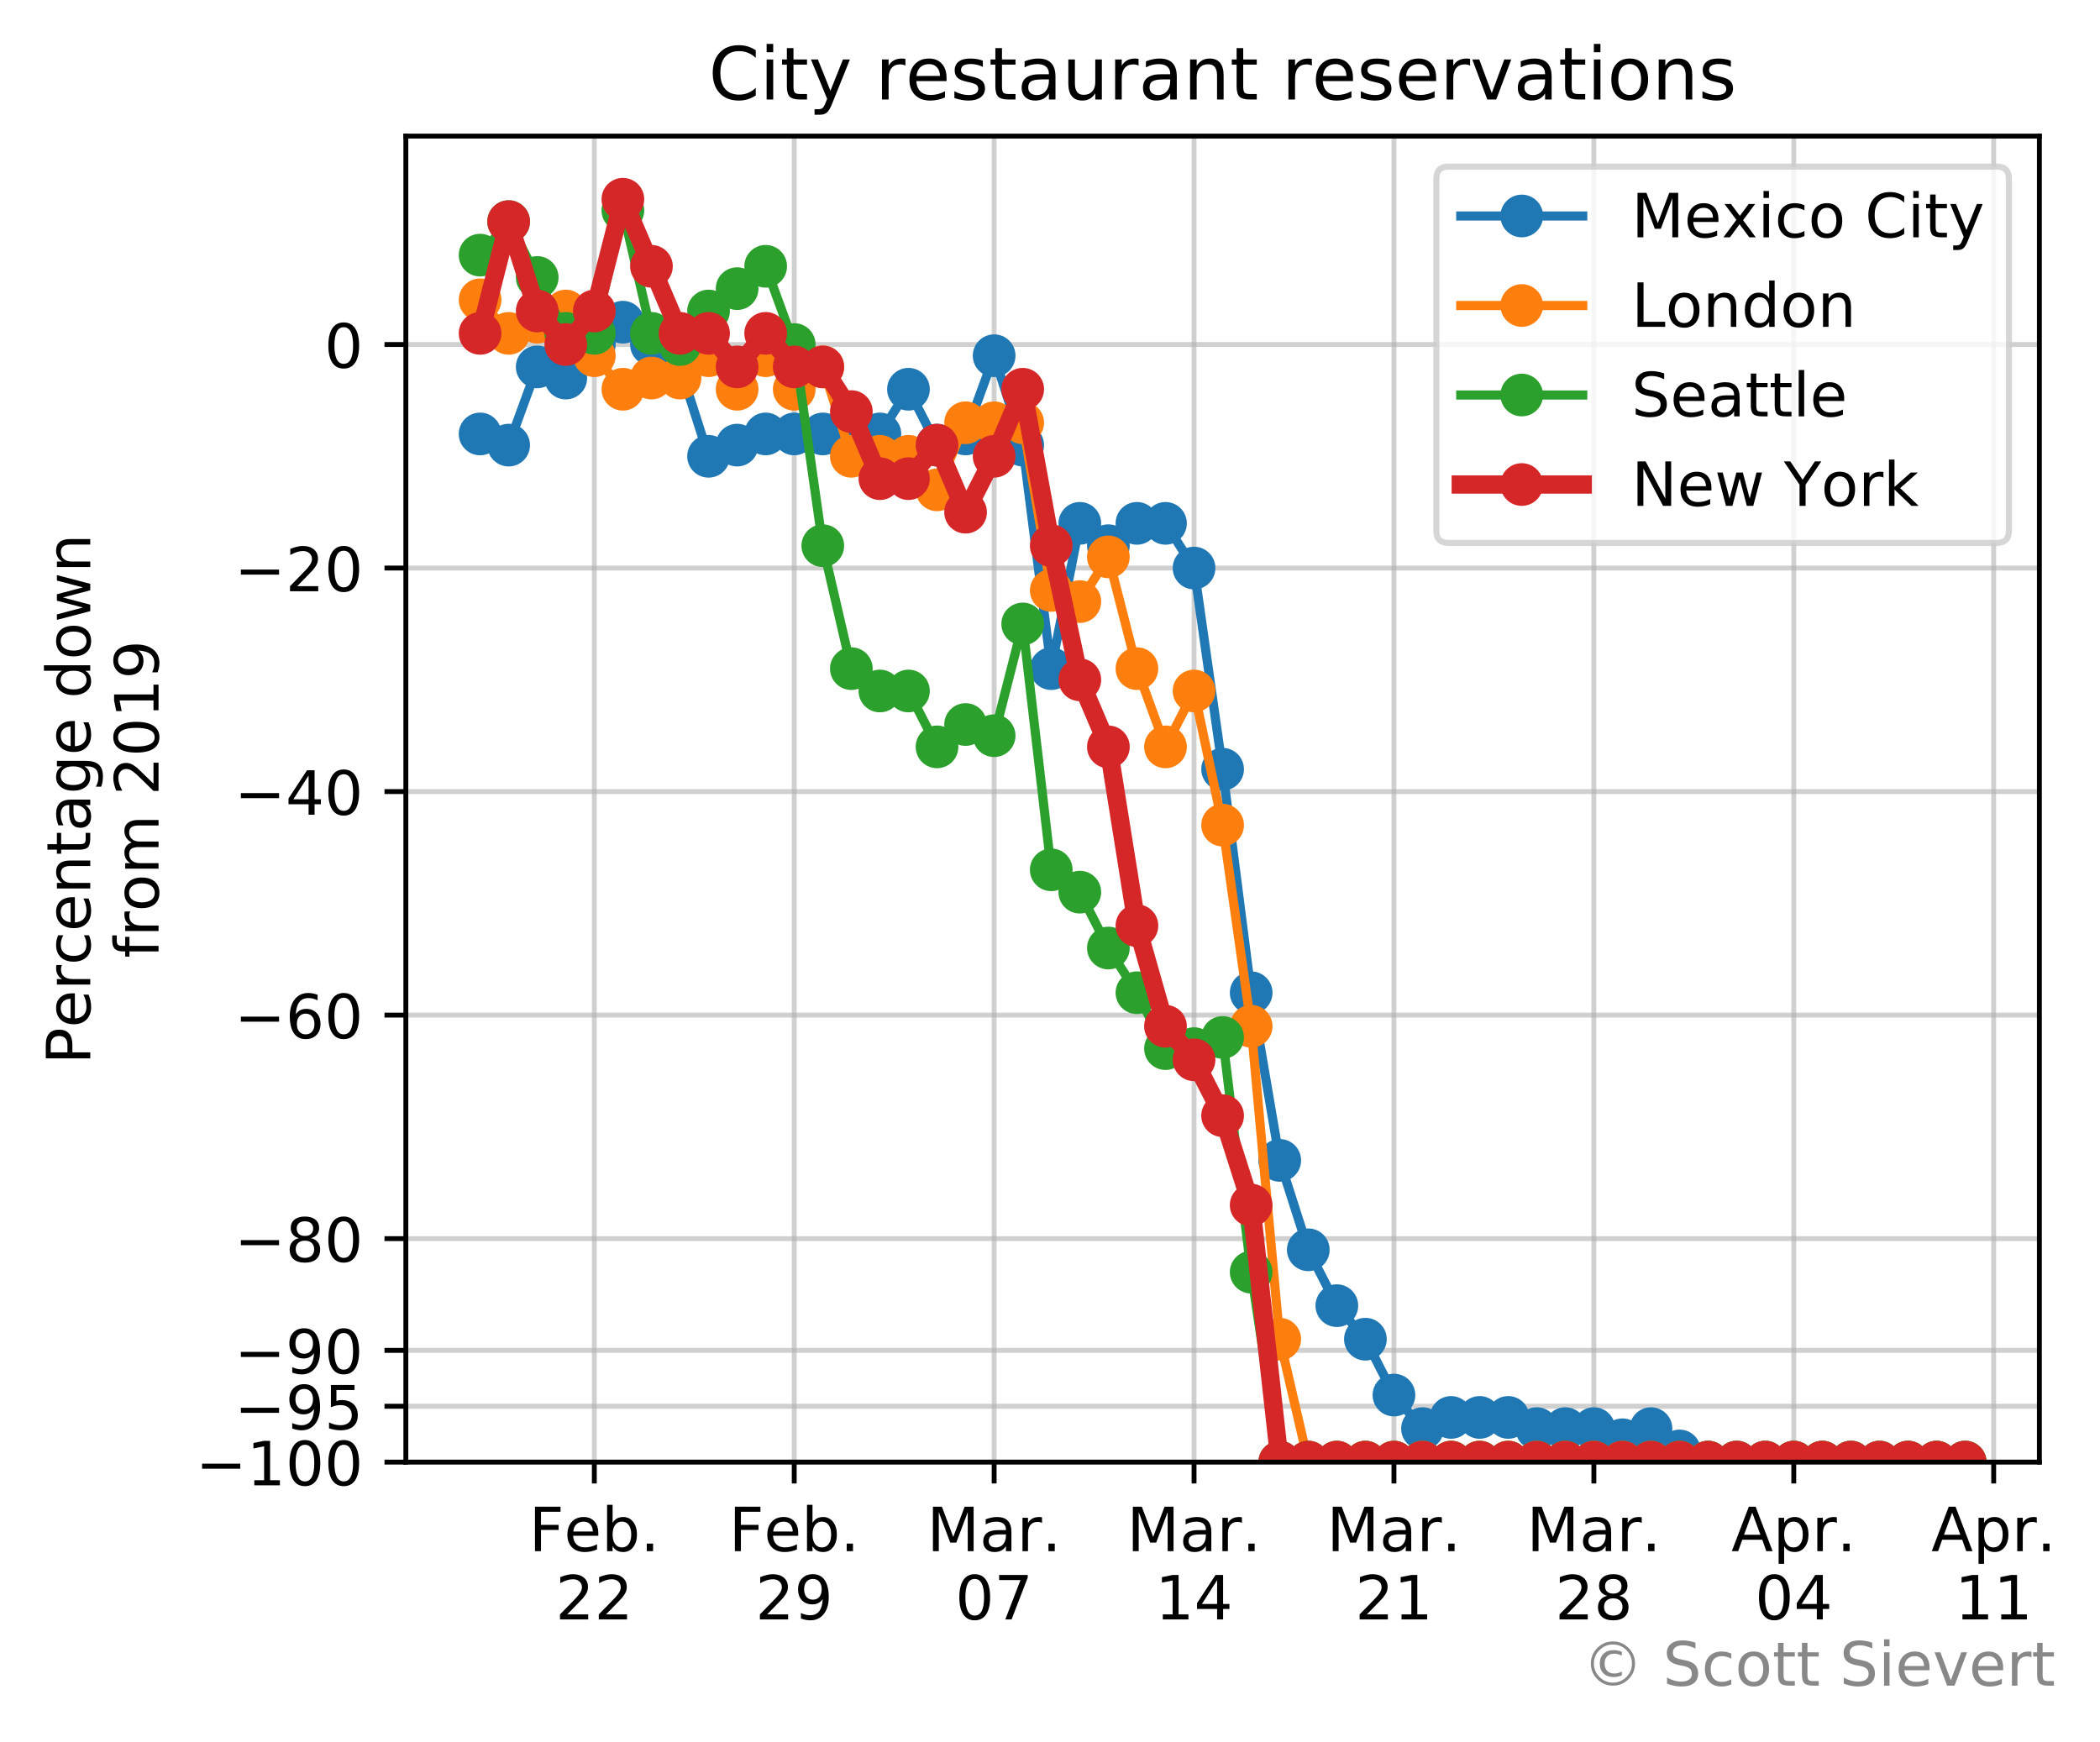 <?xml version="1.0" encoding="utf-8" standalone="no"?>
<!DOCTYPE svg PUBLIC "-//W3C//DTD SVG 1.1//EN"
  "http://www.w3.org/Graphics/SVG/1.1/DTD/svg11.dtd">
<!-- Created with matplotlib (https://matplotlib.org/) -->
<svg height="285.69pt" version="1.1" viewBox="0 0 344.323 285.69" width="344.323pt" xmlns="http://www.w3.org/2000/svg" xmlns:xlink="http://www.w3.org/1999/xlink">
 <defs>
  <style type="text/css">
*{stroke-linecap:butt;stroke-linejoin:round;}
  </style>
 </defs>
 <g id="figure_1">
  <g id="patch_1">
   <path d="M 0 285.69 
L 344.323 285.69 
L 344.323 0 
L 0 0 
z
" style="fill:#ffffff;"/>
  </g>
  <g id="axes_1">
   <g id="patch_2">
    <path d="M 66.543 239.758 
L 334.383 239.758 
L 334.383 22.318 
L 66.543 22.318 
z
" style="fill:#ffffff;"/>
   </g>
   <g id="matplotlib.axis_1">
    <g id="xtick_1">
     <g id="line2d_1">
      <path clip-path="url(#p91f54e2a3c)" d="M 97.448 239.758 
L 97.448 22.318 
" style="fill:none;stroke:#b0b0b0;stroke-linecap:square;stroke-opacity:0.6;stroke-width:0.8;"/>
     </g>
     <g id="line2d_2">
      <defs>
       <path d="M 0 0 
L 0 3.5 
" id="ma2c482d4ee" style="stroke:#000000;stroke-width:0.8;"/>
      </defs>
      <g>
       <use style="stroke:#000000;stroke-width:0.8;" x="97.448" xlink:href="#ma2c482d4ee" y="239.758"/>
      </g>
     </g>
     <g id="text_1">
      <!-- Feb. -->
      <defs>
       <path d="M 9.812 72.906 
L 51.703 72.906 
L 51.703 64.594 
L 19.672 64.594 
L 19.672 43.109 
L 48.578 43.109 
L 48.578 34.812 
L 19.672 34.812 
L 19.672 0 
L 9.812 0 
z
" id="DejaVuSans-70"/>
       <path d="M 56.203 29.594 
L 56.203 25.203 
L 14.891 25.203 
Q 15.484 15.922 20.484 11.062 
Q 25.484 6.203 34.422 6.203 
Q 39.594 6.203 44.453 7.469 
Q 49.312 8.734 54.109 11.281 
L 54.109 2.781 
Q 49.266 0.734 44.188 -0.344 
Q 39.109 -1.422 33.891 -1.422 
Q 20.797 -1.422 13.156 6.188 
Q 5.516 13.812 5.516 26.812 
Q 5.516 40.234 12.766 48.109 
Q 20.016 56 32.328 56 
Q 43.359 56 49.781 48.891 
Q 56.203 41.797 56.203 29.594 
z
M 47.219 32.234 
Q 47.125 39.594 43.094 43.984 
Q 39.062 48.391 32.422 48.391 
Q 24.906 48.391 20.391 44.141 
Q 15.875 39.891 15.188 32.172 
z
" id="DejaVuSans-101"/>
       <path d="M 48.688 27.297 
Q 48.688 37.203 44.609 42.844 
Q 40.531 48.484 33.406 48.484 
Q 26.266 48.484 22.188 42.844 
Q 18.109 37.203 18.109 27.297 
Q 18.109 17.391 22.188 11.75 
Q 26.266 6.109 33.406 6.109 
Q 40.531 6.109 44.609 11.75 
Q 48.688 17.391 48.688 27.297 
z
M 18.109 46.391 
Q 20.953 51.266 25.266 53.625 
Q 29.594 56 35.594 56 
Q 45.562 56 51.781 48.094 
Q 58.016 40.188 58.016 27.297 
Q 58.016 14.406 51.781 6.484 
Q 45.562 -1.422 35.594 -1.422 
Q 29.594 -1.422 25.266 0.953 
Q 20.953 3.328 18.109 8.203 
L 18.109 0 
L 9.078 0 
L 9.078 75.984 
L 18.109 75.984 
z
" id="DejaVuSans-98"/>
       <path d="M 10.688 12.406 
L 21 12.406 
L 21 0 
L 10.688 0 
z
" id="DejaVuSans-46"/>
      </defs>
      <g transform="translate(86.736 254.357)scale(0.1 -0.1)">
       <use xlink:href="#DejaVuSans-70"/>
       <use x="57.441" xlink:href="#DejaVuSans-101"/>
       <use x="118.965" xlink:href="#DejaVuSans-98"/>
       <use x="182.441" xlink:href="#DejaVuSans-46"/>
      </g>
      <!-- 22 -->
      <defs>
       <path d="M 19.188 8.297 
L 53.609 8.297 
L 53.609 0 
L 7.328 0 
L 7.328 8.297 
Q 12.938 14.109 22.625 23.891 
Q 32.328 33.688 34.812 36.531 
Q 39.547 41.844 41.422 45.531 
Q 43.312 49.219 43.312 52.781 
Q 43.312 58.594 39.234 62.25 
Q 35.156 65.922 28.609 65.922 
Q 23.969 65.922 18.812 64.312 
Q 13.672 62.703 7.812 59.422 
L 7.812 69.391 
Q 13.766 71.781 18.938 73 
Q 24.125 74.219 28.422 74.219 
Q 39.75 74.219 46.484 68.547 
Q 53.219 62.891 53.219 53.422 
Q 53.219 48.922 51.531 44.891 
Q 49.859 40.875 45.406 35.406 
Q 44.188 33.984 37.641 27.219 
Q 31.109 20.453 19.188 8.297 
z
" id="DejaVuSans-50"/>
      </defs>
      <g transform="translate(91.085 265.554)scale(0.1 -0.1)">
       <use xlink:href="#DejaVuSans-50"/>
       <use x="63.623" xlink:href="#DejaVuSans-50"/>
      </g>
     </g>
    </g>
    <g id="xtick_2">
     <g id="line2d_3">
      <path clip-path="url(#p91f54e2a3c)" d="M 130.225 239.758 
L 130.225 22.318 
" style="fill:none;stroke:#b0b0b0;stroke-linecap:square;stroke-opacity:0.6;stroke-width:0.8;"/>
     </g>
     <g id="line2d_4">
      <g>
       <use style="stroke:#000000;stroke-width:0.8;" x="130.225" xlink:href="#ma2c482d4ee" y="239.758"/>
      </g>
     </g>
     <g id="text_2">
      <!-- Feb. -->
      <g transform="translate(119.514 254.357)scale(0.1 -0.1)">
       <use xlink:href="#DejaVuSans-70"/>
       <use x="57.441" xlink:href="#DejaVuSans-101"/>
       <use x="118.965" xlink:href="#DejaVuSans-98"/>
       <use x="182.441" xlink:href="#DejaVuSans-46"/>
      </g>
      <!-- 29 -->
      <defs>
       <path d="M 10.984 1.516 
L 10.984 10.5 
Q 14.703 8.734 18.5 7.812 
Q 22.312 6.891 25.984 6.891 
Q 35.75 6.891 40.891 13.453 
Q 46.047 20.016 46.781 33.406 
Q 43.953 29.203 39.594 26.953 
Q 35.25 24.703 29.984 24.703 
Q 19.047 24.703 12.672 31.312 
Q 6.297 37.938 6.297 49.422 
Q 6.297 60.641 12.938 67.422 
Q 19.578 74.219 30.609 74.219 
Q 43.266 74.219 49.922 64.516 
Q 56.594 54.828 56.594 36.375 
Q 56.594 19.141 48.406 8.859 
Q 40.234 -1.422 26.422 -1.422 
Q 22.703 -1.422 18.891 -0.688 
Q 15.094 0.047 10.984 1.516 
z
M 30.609 32.422 
Q 37.25 32.422 41.125 36.953 
Q 45.016 41.5 45.016 49.422 
Q 45.016 57.281 41.125 61.844 
Q 37.25 66.406 30.609 66.406 
Q 23.969 66.406 20.094 61.844 
Q 16.219 57.281 16.219 49.422 
Q 16.219 41.5 20.094 36.953 
Q 23.969 32.422 30.609 32.422 
z
" id="DejaVuSans-57"/>
      </defs>
      <g transform="translate(123.863 265.554)scale(0.1 -0.1)">
       <use xlink:href="#DejaVuSans-50"/>
       <use x="63.623" xlink:href="#DejaVuSans-57"/>
      </g>
     </g>
    </g>
    <g id="xtick_3">
     <g id="line2d_5">
      <path clip-path="url(#p91f54e2a3c)" d="M 163.003 239.758 
L 163.003 22.318 
" style="fill:none;stroke:#b0b0b0;stroke-linecap:square;stroke-opacity:0.6;stroke-width:0.8;"/>
     </g>
     <g id="line2d_6">
      <g>
       <use style="stroke:#000000;stroke-width:0.8;" x="163.003" xlink:href="#ma2c482d4ee" y="239.758"/>
      </g>
     </g>
     <g id="text_3">
      <!-- Mar. -->
      <defs>
       <path d="M 9.812 72.906 
L 24.516 72.906 
L 43.109 23.297 
L 61.812 72.906 
L 76.516 72.906 
L 76.516 0 
L 66.891 0 
L 66.891 64.016 
L 48.094 14.016 
L 38.188 14.016 
L 19.391 64.016 
L 19.391 0 
L 9.812 0 
z
" id="DejaVuSans-77"/>
       <path d="M 34.281 27.484 
Q 23.391 27.484 19.188 25 
Q 14.984 22.516 14.984 16.5 
Q 14.984 11.719 18.141 8.906 
Q 21.297 6.109 26.703 6.109 
Q 34.188 6.109 38.703 11.406 
Q 43.219 16.703 43.219 25.484 
L 43.219 27.484 
z
M 52.203 31.203 
L 52.203 0 
L 43.219 0 
L 43.219 8.297 
Q 40.141 3.328 35.547 0.953 
Q 30.953 -1.422 24.312 -1.422 
Q 15.922 -1.422 10.953 3.297 
Q 6 8.016 6 15.922 
Q 6 25.141 12.172 29.828 
Q 18.359 34.516 30.609 34.516 
L 43.219 34.516 
L 43.219 35.406 
Q 43.219 41.609 39.141 45 
Q 35.062 48.391 27.688 48.391 
Q 23 48.391 18.547 47.266 
Q 14.109 46.141 10.016 43.891 
L 10.016 52.203 
Q 14.938 54.109 19.578 55.047 
Q 24.219 56 28.609 56 
Q 40.484 56 46.344 49.844 
Q 52.203 43.703 52.203 31.203 
z
" id="DejaVuSans-97"/>
       <path d="M 41.109 46.297 
Q 39.594 47.172 37.812 47.578 
Q 36.031 48 33.891 48 
Q 26.266 48 22.188 43.047 
Q 18.109 38.094 18.109 28.812 
L 18.109 0 
L 9.078 0 
L 9.078 54.688 
L 18.109 54.688 
L 18.109 46.188 
Q 20.953 51.172 25.484 53.578 
Q 30.031 56 36.531 56 
Q 37.453 56 38.578 55.875 
Q 39.703 55.766 41.062 55.516 
z
" id="DejaVuSans-114"/>
      </defs>
      <g transform="translate(151.987 254.357)scale(0.1 -0.1)">
       <use xlink:href="#DejaVuSans-77"/>
       <use x="86.279" xlink:href="#DejaVuSans-97"/>
       <use x="147.559" xlink:href="#DejaVuSans-114"/>
       <use x="188.531" xlink:href="#DejaVuSans-46"/>
      </g>
      <!-- 07 -->
      <defs>
       <path d="M 31.781 66.406 
Q 24.172 66.406 20.328 58.906 
Q 16.5 51.422 16.5 36.375 
Q 16.5 21.391 20.328 13.891 
Q 24.172 6.391 31.781 6.391 
Q 39.453 6.391 43.281 13.891 
Q 47.125 21.391 47.125 36.375 
Q 47.125 51.422 43.281 58.906 
Q 39.453 66.406 31.781 66.406 
z
M 31.781 74.219 
Q 44.047 74.219 50.516 64.516 
Q 56.984 54.828 56.984 36.375 
Q 56.984 17.969 50.516 8.266 
Q 44.047 -1.422 31.781 -1.422 
Q 19.531 -1.422 13.062 8.266 
Q 6.594 17.969 6.594 36.375 
Q 6.594 54.828 13.062 64.516 
Q 19.531 74.219 31.781 74.219 
z
" id="DejaVuSans-48"/>
       <path d="M 8.203 72.906 
L 55.078 72.906 
L 55.078 68.703 
L 28.609 0 
L 18.312 0 
L 43.219 64.594 
L 8.203 64.594 
z
" id="DejaVuSans-55"/>
      </defs>
      <g transform="translate(156.64 265.554)scale(0.1 -0.1)">
       <use xlink:href="#DejaVuSans-48"/>
       <use x="63.623" xlink:href="#DejaVuSans-55"/>
      </g>
     </g>
    </g>
    <g id="xtick_4">
     <g id="line2d_7">
      <path clip-path="url(#p91f54e2a3c)" d="M 195.781 239.758 
L 195.781 22.318 
" style="fill:none;stroke:#b0b0b0;stroke-linecap:square;stroke-opacity:0.6;stroke-width:0.8;"/>
     </g>
     <g id="line2d_8">
      <g>
       <use style="stroke:#000000;stroke-width:0.8;" x="195.781" xlink:href="#ma2c482d4ee" y="239.758"/>
      </g>
     </g>
     <g id="text_4">
      <!-- Mar. -->
      <g transform="translate(184.765 254.357)scale(0.1 -0.1)">
       <use xlink:href="#DejaVuSans-77"/>
       <use x="86.279" xlink:href="#DejaVuSans-97"/>
       <use x="147.559" xlink:href="#DejaVuSans-114"/>
       <use x="188.531" xlink:href="#DejaVuSans-46"/>
      </g>
      <!-- 14 -->
      <defs>
       <path d="M 12.406 8.297 
L 28.516 8.297 
L 28.516 63.922 
L 10.984 60.406 
L 10.984 69.391 
L 28.422 72.906 
L 38.281 72.906 
L 38.281 8.297 
L 54.391 8.297 
L 54.391 0 
L 12.406 0 
z
" id="DejaVuSans-49"/>
       <path d="M 37.797 64.312 
L 12.891 25.391 
L 37.797 25.391 
z
M 35.203 72.906 
L 47.609 72.906 
L 47.609 25.391 
L 58.016 25.391 
L 58.016 17.188 
L 47.609 17.188 
L 47.609 0 
L 37.797 0 
L 37.797 17.188 
L 4.891 17.188 
L 4.891 26.703 
z
" id="DejaVuSans-52"/>
      </defs>
      <g transform="translate(189.418 265.554)scale(0.1 -0.1)">
       <use xlink:href="#DejaVuSans-49"/>
       <use x="63.623" xlink:href="#DejaVuSans-52"/>
      </g>
     </g>
    </g>
    <g id="xtick_5">
     <g id="line2d_9">
      <path clip-path="url(#p91f54e2a3c)" d="M 228.558 239.758 
L 228.558 22.318 
" style="fill:none;stroke:#b0b0b0;stroke-linecap:square;stroke-opacity:0.6;stroke-width:0.8;"/>
     </g>
     <g id="line2d_10">
      <g>
       <use style="stroke:#000000;stroke-width:0.8;" x="228.558" xlink:href="#ma2c482d4ee" y="239.758"/>
      </g>
     </g>
     <g id="text_5">
      <!-- Mar. -->
      <g transform="translate(217.543 254.357)scale(0.1 -0.1)">
       <use xlink:href="#DejaVuSans-77"/>
       <use x="86.279" xlink:href="#DejaVuSans-97"/>
       <use x="147.559" xlink:href="#DejaVuSans-114"/>
       <use x="188.531" xlink:href="#DejaVuSans-46"/>
      </g>
      <!-- 21 -->
      <g transform="translate(222.196 265.554)scale(0.1 -0.1)">
       <use xlink:href="#DejaVuSans-50"/>
       <use x="63.623" xlink:href="#DejaVuSans-49"/>
      </g>
     </g>
    </g>
    <g id="xtick_6">
     <g id="line2d_11">
      <path clip-path="url(#p91f54e2a3c)" d="M 261.336 239.758 
L 261.336 22.318 
" style="fill:none;stroke:#b0b0b0;stroke-linecap:square;stroke-opacity:0.6;stroke-width:0.8;"/>
     </g>
     <g id="line2d_12">
      <g>
       <use style="stroke:#000000;stroke-width:0.8;" x="261.336" xlink:href="#ma2c482d4ee" y="239.758"/>
      </g>
     </g>
     <g id="text_6">
      <!-- Mar. -->
      <g transform="translate(250.32 254.357)scale(0.1 -0.1)">
       <use xlink:href="#DejaVuSans-77"/>
       <use x="86.279" xlink:href="#DejaVuSans-97"/>
       <use x="147.559" xlink:href="#DejaVuSans-114"/>
       <use x="188.531" xlink:href="#DejaVuSans-46"/>
      </g>
      <!-- 28 -->
      <defs>
       <path d="M 31.781 34.625 
Q 24.75 34.625 20.719 30.859 
Q 16.703 27.094 16.703 20.516 
Q 16.703 13.922 20.719 10.156 
Q 24.75 6.391 31.781 6.391 
Q 38.812 6.391 42.859 10.172 
Q 46.922 13.969 46.922 20.516 
Q 46.922 27.094 42.891 30.859 
Q 38.875 34.625 31.781 34.625 
z
M 21.922 38.812 
Q 15.578 40.375 12.031 44.719 
Q 8.5 49.078 8.5 55.328 
Q 8.5 64.062 14.719 69.141 
Q 20.953 74.219 31.781 74.219 
Q 42.672 74.219 48.875 69.141 
Q 55.078 64.062 55.078 55.328 
Q 55.078 49.078 51.531 44.719 
Q 48 40.375 41.703 38.812 
Q 48.828 37.156 52.797 32.312 
Q 56.781 27.484 56.781 20.516 
Q 56.781 9.906 50.312 4.234 
Q 43.844 -1.422 31.781 -1.422 
Q 19.734 -1.422 13.25 4.234 
Q 6.781 9.906 6.781 20.516 
Q 6.781 27.484 10.781 32.312 
Q 14.797 37.156 21.922 38.812 
z
M 18.312 54.391 
Q 18.312 48.734 21.844 45.562 
Q 25.391 42.391 31.781 42.391 
Q 38.141 42.391 41.719 45.562 
Q 45.312 48.734 45.312 54.391 
Q 45.312 60.062 41.719 63.234 
Q 38.141 66.406 31.781 66.406 
Q 25.391 66.406 21.844 63.234 
Q 18.312 60.062 18.312 54.391 
z
" id="DejaVuSans-56"/>
      </defs>
      <g transform="translate(254.973 265.554)scale(0.1 -0.1)">
       <use xlink:href="#DejaVuSans-50"/>
       <use x="63.623" xlink:href="#DejaVuSans-56"/>
      </g>
     </g>
    </g>
    <g id="xtick_7">
     <g id="line2d_13">
      <path clip-path="url(#p91f54e2a3c)" d="M 294.113 239.758 
L 294.113 22.318 
" style="fill:none;stroke:#b0b0b0;stroke-linecap:square;stroke-opacity:0.6;stroke-width:0.8;"/>
     </g>
     <g id="line2d_14">
      <g>
       <use style="stroke:#000000;stroke-width:0.8;" x="294.113" xlink:href="#ma2c482d4ee" y="239.758"/>
      </g>
     </g>
     <g id="text_7">
      <!-- Apr. -->
      <defs>
       <path d="M 34.188 63.188 
L 20.797 26.906 
L 47.609 26.906 
z
M 28.609 72.906 
L 39.797 72.906 
L 67.578 0 
L 57.328 0 
L 50.688 18.703 
L 17.828 18.703 
L 11.188 0 
L 0.781 0 
z
" id="DejaVuSans-65"/>
       <path d="M 18.109 8.203 
L 18.109 -20.797 
L 9.078 -20.797 
L 9.078 54.688 
L 18.109 54.688 
L 18.109 46.391 
Q 20.953 51.266 25.266 53.625 
Q 29.594 56 35.594 56 
Q 45.562 56 51.781 48.094 
Q 58.016 40.188 58.016 27.297 
Q 58.016 14.406 51.781 6.484 
Q 45.562 -1.422 35.594 -1.422 
Q 29.594 -1.422 25.266 0.953 
Q 20.953 3.328 18.109 8.203 
z
M 48.688 27.297 
Q 48.688 37.203 44.609 42.844 
Q 40.531 48.484 33.406 48.484 
Q 26.266 48.484 22.188 42.844 
Q 18.109 37.203 18.109 27.297 
Q 18.109 17.391 22.188 11.75 
Q 26.266 6.109 33.406 6.109 
Q 40.531 6.109 44.609 11.75 
Q 48.688 17.391 48.688 27.297 
z
" id="DejaVuSans-112"/>
      </defs>
      <g transform="translate(283.881 254.357)scale(0.1 -0.1)">
       <use xlink:href="#DejaVuSans-65"/>
       <use x="68.408" xlink:href="#DejaVuSans-112"/>
       <use x="131.885" xlink:href="#DejaVuSans-114"/>
       <use x="172.857" xlink:href="#DejaVuSans-46"/>
      </g>
      <!-- 04 -->
      <g transform="translate(287.751 265.554)scale(0.1 -0.1)">
       <use xlink:href="#DejaVuSans-48"/>
       <use x="63.623" xlink:href="#DejaVuSans-52"/>
      </g>
     </g>
    </g>
    <g id="xtick_8">
     <g id="line2d_15">
      <path clip-path="url(#p91f54e2a3c)" d="M 326.891 239.758 
L 326.891 22.318 
" style="fill:none;stroke:#b0b0b0;stroke-linecap:square;stroke-opacity:0.6;stroke-width:0.8;"/>
     </g>
     <g id="line2d_16">
      <g>
       <use style="stroke:#000000;stroke-width:0.8;" x="326.891" xlink:href="#ma2c482d4ee" y="239.758"/>
      </g>
     </g>
     <g id="text_8">
      <!-- Apr. -->
      <g transform="translate(316.659 254.357)scale(0.1 -0.1)">
       <use xlink:href="#DejaVuSans-65"/>
       <use x="68.408" xlink:href="#DejaVuSans-112"/>
       <use x="131.885" xlink:href="#DejaVuSans-114"/>
       <use x="172.857" xlink:href="#DejaVuSans-46"/>
      </g>
      <!-- 11 -->
      <g transform="translate(320.529 265.554)scale(0.1 -0.1)">
       <use xlink:href="#DejaVuSans-49"/>
       <use x="63.623" xlink:href="#DejaVuSans-49"/>
      </g>
     </g>
    </g>
   </g>
   <g id="matplotlib.axis_2">
    <g id="ytick_1">
     <g id="line2d_17">
      <path clip-path="url(#p91f54e2a3c)" d="M 66.543 56.496 
L 334.383 56.496 
" style="fill:none;stroke:#b0b0b0;stroke-linecap:square;stroke-opacity:0.6;stroke-width:0.8;"/>
     </g>
     <g id="line2d_18">
      <defs>
       <path d="M 0 0 
L -3.5 0 
" id="mbbb4cc151e" style="stroke:#000000;stroke-width:0.8;"/>
      </defs>
      <g>
       <use style="stroke:#000000;stroke-width:0.8;" x="66.543" xlink:href="#mbbb4cc151e" y="56.496"/>
      </g>
     </g>
     <g id="text_9">
      <!-- 0 -->
      <g transform="translate(53.181 60.296)scale(0.1 -0.1)">
       <use xlink:href="#DejaVuSans-48"/>
      </g>
     </g>
    </g>
    <g id="ytick_2">
     <g id="line2d_19">
      <path clip-path="url(#p91f54e2a3c)" d="M 66.543 93.149 
L 334.383 93.149 
" style="fill:none;stroke:#b0b0b0;stroke-linecap:square;stroke-opacity:0.6;stroke-width:0.8;"/>
     </g>
     <g id="line2d_20">
      <g>
       <use style="stroke:#000000;stroke-width:0.8;" x="66.543" xlink:href="#mbbb4cc151e" y="93.149"/>
      </g>
     </g>
     <g id="text_10">
      <!-- −20 -->
      <defs>
       <path d="M 10.594 35.5 
L 73.188 35.5 
L 73.188 27.203 
L 10.594 27.203 
z
" id="DejaVuSans-8722"/>
      </defs>
      <g transform="translate(38.438 96.948)scale(0.1 -0.1)">
       <use xlink:href="#DejaVuSans-8722"/>
       <use x="83.789" xlink:href="#DejaVuSans-50"/>
       <use x="147.412" xlink:href="#DejaVuSans-48"/>
      </g>
     </g>
    </g>
    <g id="ytick_3">
     <g id="line2d_21">
      <path clip-path="url(#p91f54e2a3c)" d="M 66.543 129.801 
L 334.383 129.801 
" style="fill:none;stroke:#b0b0b0;stroke-linecap:square;stroke-opacity:0.6;stroke-width:0.8;"/>
     </g>
     <g id="line2d_22">
      <g>
       <use style="stroke:#000000;stroke-width:0.8;" x="66.543" xlink:href="#mbbb4cc151e" y="129.801"/>
      </g>
     </g>
     <g id="text_11">
      <!-- −40 -->
      <g transform="translate(38.438 133.6)scale(0.1 -0.1)">
       <use xlink:href="#DejaVuSans-8722"/>
       <use x="83.789" xlink:href="#DejaVuSans-52"/>
       <use x="147.412" xlink:href="#DejaVuSans-48"/>
      </g>
     </g>
    </g>
    <g id="ytick_4">
     <g id="line2d_23">
      <path clip-path="url(#p91f54e2a3c)" d="M 66.543 166.453 
L 334.383 166.453 
" style="fill:none;stroke:#b0b0b0;stroke-linecap:square;stroke-opacity:0.6;stroke-width:0.8;"/>
     </g>
     <g id="line2d_24">
      <g>
       <use style="stroke:#000000;stroke-width:0.8;" x="66.543" xlink:href="#mbbb4cc151e" y="166.453"/>
      </g>
     </g>
     <g id="text_12">
      <!-- −60 -->
      <defs>
       <path d="M 33.016 40.375 
Q 26.375 40.375 22.484 35.828 
Q 18.609 31.297 18.609 23.391 
Q 18.609 15.531 22.484 10.953 
Q 26.375 6.391 33.016 6.391 
Q 39.656 6.391 43.531 10.953 
Q 47.406 15.531 47.406 23.391 
Q 47.406 31.297 43.531 35.828 
Q 39.656 40.375 33.016 40.375 
z
M 52.594 71.297 
L 52.594 62.312 
Q 48.875 64.062 45.094 64.984 
Q 41.312 65.922 37.594 65.922 
Q 27.828 65.922 22.672 59.328 
Q 17.531 52.734 16.797 39.406 
Q 19.672 43.656 24.016 45.922 
Q 28.375 48.188 33.594 48.188 
Q 44.578 48.188 50.953 41.516 
Q 57.328 34.859 57.328 23.391 
Q 57.328 12.156 50.688 5.359 
Q 44.047 -1.422 33.016 -1.422 
Q 20.359 -1.422 13.672 8.266 
Q 6.984 17.969 6.984 36.375 
Q 6.984 53.656 15.188 63.938 
Q 23.391 74.219 37.203 74.219 
Q 40.922 74.219 44.703 73.484 
Q 48.484 72.75 52.594 71.297 
z
" id="DejaVuSans-54"/>
      </defs>
      <g transform="translate(38.438 170.253)scale(0.1 -0.1)">
       <use xlink:href="#DejaVuSans-8722"/>
       <use x="83.789" xlink:href="#DejaVuSans-54"/>
       <use x="147.412" xlink:href="#DejaVuSans-48"/>
      </g>
     </g>
    </g>
    <g id="ytick_5">
     <g id="line2d_25">
      <path clip-path="url(#p91f54e2a3c)" d="M 66.543 203.106 
L 334.383 203.106 
" style="fill:none;stroke:#b0b0b0;stroke-linecap:square;stroke-opacity:0.6;stroke-width:0.8;"/>
     </g>
     <g id="line2d_26">
      <g>
       <use style="stroke:#000000;stroke-width:0.8;" x="66.543" xlink:href="#mbbb4cc151e" y="203.106"/>
      </g>
     </g>
     <g id="text_13">
      <!-- −80 -->
      <g transform="translate(38.438 206.905)scale(0.1 -0.1)">
       <use xlink:href="#DejaVuSans-8722"/>
       <use x="83.789" xlink:href="#DejaVuSans-56"/>
       <use x="147.412" xlink:href="#DejaVuSans-48"/>
      </g>
     </g>
    </g>
    <g id="ytick_6">
     <g id="line2d_27">
      <path clip-path="url(#p91f54e2a3c)" d="M 66.543 221.432 
L 334.383 221.432 
" style="fill:none;stroke:#b0b0b0;stroke-linecap:square;stroke-opacity:0.6;stroke-width:0.8;"/>
     </g>
     <g id="line2d_28">
      <g>
       <use style="stroke:#000000;stroke-width:0.8;" x="66.543" xlink:href="#mbbb4cc151e" y="221.432"/>
      </g>
     </g>
     <g id="text_14">
      <!-- −90 -->
      <g transform="translate(38.438 225.231)scale(0.1 -0.1)">
       <use xlink:href="#DejaVuSans-8722"/>
       <use x="83.789" xlink:href="#DejaVuSans-57"/>
       <use x="147.412" xlink:href="#DejaVuSans-48"/>
      </g>
     </g>
    </g>
    <g id="ytick_7">
     <g id="line2d_29">
      <path clip-path="url(#p91f54e2a3c)" d="M 66.543 230.595 
L 334.383 230.595 
" style="fill:none;stroke:#b0b0b0;stroke-linecap:square;stroke-opacity:0.6;stroke-width:0.8;"/>
     </g>
     <g id="line2d_30">
      <g>
       <use style="stroke:#000000;stroke-width:0.8;" x="66.543" xlink:href="#mbbb4cc151e" y="230.595"/>
      </g>
     </g>
     <g id="text_15">
      <!-- −95 -->
      <defs>
       <path d="M 10.797 72.906 
L 49.516 72.906 
L 49.516 64.594 
L 19.828 64.594 
L 19.828 46.734 
Q 21.969 47.469 24.109 47.828 
Q 26.266 48.188 28.422 48.188 
Q 40.625 48.188 47.75 41.5 
Q 54.891 34.812 54.891 23.391 
Q 54.891 11.625 47.562 5.094 
Q 40.234 -1.422 26.906 -1.422 
Q 22.312 -1.422 17.547 -0.641 
Q 12.797 0.141 7.719 1.703 
L 7.719 11.625 
Q 12.109 9.234 16.797 8.062 
Q 21.484 6.891 26.703 6.891 
Q 35.156 6.891 40.078 11.328 
Q 45.016 15.766 45.016 23.391 
Q 45.016 31 40.078 35.438 
Q 35.156 39.891 26.703 39.891 
Q 22.75 39.891 18.812 39.016 
Q 14.891 38.141 10.797 36.281 
z
" id="DejaVuSans-53"/>
      </defs>
      <g transform="translate(38.438 234.394)scale(0.1 -0.1)">
       <use xlink:href="#DejaVuSans-8722"/>
       <use x="83.789" xlink:href="#DejaVuSans-57"/>
       <use x="147.412" xlink:href="#DejaVuSans-53"/>
      </g>
     </g>
    </g>
    <g id="ytick_8">
     <g id="line2d_31">
      <path clip-path="url(#p91f54e2a3c)" d="M 66.543 239.758 
L 334.383 239.758 
" style="fill:none;stroke:#b0b0b0;stroke-linecap:square;stroke-opacity:0.6;stroke-width:0.8;"/>
     </g>
     <g id="line2d_32">
      <g>
       <use style="stroke:#000000;stroke-width:0.8;" x="66.543" xlink:href="#mbbb4cc151e" y="239.758"/>
      </g>
     </g>
     <g id="text_16">
      <!-- −100 -->
      <g transform="translate(32.076 243.557)scale(0.1 -0.1)">
       <use xlink:href="#DejaVuSans-8722"/>
       <use x="83.789" xlink:href="#DejaVuSans-49"/>
       <use x="147.412" xlink:href="#DejaVuSans-48"/>
       <use x="211.035" xlink:href="#DejaVuSans-48"/>
      </g>
     </g>
    </g>
    <g id="text_17">
     <!-- Percentage down -->
     <defs>
      <path d="M 19.672 64.797 
L 19.672 37.406 
L 32.078 37.406 
Q 38.969 37.406 42.719 40.969 
Q 46.484 44.531 46.484 51.125 
Q 46.484 57.672 42.719 61.234 
Q 38.969 64.797 32.078 64.797 
z
M 9.812 72.906 
L 32.078 72.906 
Q 44.344 72.906 50.609 67.359 
Q 56.891 61.812 56.891 51.125 
Q 56.891 40.328 50.609 34.812 
Q 44.344 29.297 32.078 29.297 
L 19.672 29.297 
L 19.672 0 
L 9.812 0 
z
" id="DejaVuSans-80"/>
      <path d="M 48.781 52.594 
L 48.781 44.188 
Q 44.969 46.297 41.141 47.344 
Q 37.312 48.391 33.406 48.391 
Q 24.656 48.391 19.812 42.844 
Q 14.984 37.312 14.984 27.297 
Q 14.984 17.281 19.812 11.734 
Q 24.656 6.203 33.406 6.203 
Q 37.312 6.203 41.141 7.25 
Q 44.969 8.297 48.781 10.406 
L 48.781 2.094 
Q 45.016 0.344 40.984 -0.531 
Q 36.969 -1.422 32.422 -1.422 
Q 20.062 -1.422 12.781 6.344 
Q 5.516 14.109 5.516 27.297 
Q 5.516 40.672 12.859 48.328 
Q 20.219 56 33.016 56 
Q 37.156 56 41.109 55.141 
Q 45.062 54.297 48.781 52.594 
z
" id="DejaVuSans-99"/>
      <path d="M 54.891 33.016 
L 54.891 0 
L 45.906 0 
L 45.906 32.719 
Q 45.906 40.484 42.875 44.328 
Q 39.844 48.188 33.797 48.188 
Q 26.516 48.188 22.312 43.547 
Q 18.109 38.922 18.109 30.906 
L 18.109 0 
L 9.078 0 
L 9.078 54.688 
L 18.109 54.688 
L 18.109 46.188 
Q 21.344 51.125 25.703 53.562 
Q 30.078 56 35.797 56 
Q 45.219 56 50.047 50.172 
Q 54.891 44.344 54.891 33.016 
z
" id="DejaVuSans-110"/>
      <path d="M 18.312 70.219 
L 18.312 54.688 
L 36.812 54.688 
L 36.812 47.703 
L 18.312 47.703 
L 18.312 18.016 
Q 18.312 11.328 20.141 9.422 
Q 21.969 7.516 27.594 7.516 
L 36.812 7.516 
L 36.812 0 
L 27.594 0 
Q 17.188 0 13.234 3.875 
Q 9.281 7.766 9.281 18.016 
L 9.281 47.703 
L 2.688 47.703 
L 2.688 54.688 
L 9.281 54.688 
L 9.281 70.219 
z
" id="DejaVuSans-116"/>
      <path d="M 45.406 27.984 
Q 45.406 37.75 41.375 43.109 
Q 37.359 48.484 30.078 48.484 
Q 22.859 48.484 18.828 43.109 
Q 14.797 37.75 14.797 27.984 
Q 14.797 18.266 18.828 12.891 
Q 22.859 7.516 30.078 7.516 
Q 37.359 7.516 41.375 12.891 
Q 45.406 18.266 45.406 27.984 
z
M 54.391 6.781 
Q 54.391 -7.172 48.188 -13.984 
Q 42 -20.797 29.203 -20.797 
Q 24.469 -20.797 20.266 -20.094 
Q 16.062 -19.391 12.109 -17.922 
L 12.109 -9.188 
Q 16.062 -11.328 19.922 -12.344 
Q 23.781 -13.375 27.781 -13.375 
Q 36.625 -13.375 41.016 -8.766 
Q 45.406 -4.156 45.406 5.172 
L 45.406 9.625 
Q 42.625 4.781 38.281 2.391 
Q 33.938 0 27.875 0 
Q 17.828 0 11.672 7.656 
Q 5.516 15.328 5.516 27.984 
Q 5.516 40.672 11.672 48.328 
Q 17.828 56 27.875 56 
Q 33.938 56 38.281 53.609 
Q 42.625 51.219 45.406 46.391 
L 45.406 54.688 
L 54.391 54.688 
z
" id="DejaVuSans-103"/>
      <path id="DejaVuSans-32"/>
      <path d="M 45.406 46.391 
L 45.406 75.984 
L 54.391 75.984 
L 54.391 0 
L 45.406 0 
L 45.406 8.203 
Q 42.578 3.328 38.25 0.953 
Q 33.938 -1.422 27.875 -1.422 
Q 17.969 -1.422 11.734 6.484 
Q 5.516 14.406 5.516 27.297 
Q 5.516 40.188 11.734 48.094 
Q 17.969 56 27.875 56 
Q 33.938 56 38.25 53.625 
Q 42.578 51.266 45.406 46.391 
z
M 14.797 27.297 
Q 14.797 17.391 18.875 11.75 
Q 22.953 6.109 30.078 6.109 
Q 37.203 6.109 41.297 11.75 
Q 45.406 17.391 45.406 27.297 
Q 45.406 37.203 41.297 42.844 
Q 37.203 48.484 30.078 48.484 
Q 22.953 48.484 18.875 42.844 
Q 14.797 37.203 14.797 27.297 
z
" id="DejaVuSans-100"/>
      <path d="M 30.609 48.391 
Q 23.391 48.391 19.188 42.75 
Q 14.984 37.109 14.984 27.297 
Q 14.984 17.484 19.156 11.844 
Q 23.344 6.203 30.609 6.203 
Q 37.797 6.203 41.984 11.859 
Q 46.188 17.531 46.188 27.297 
Q 46.188 37.016 41.984 42.703 
Q 37.797 48.391 30.609 48.391 
z
M 30.609 56 
Q 42.328 56 49.016 48.375 
Q 55.719 40.766 55.719 27.297 
Q 55.719 13.875 49.016 6.219 
Q 42.328 -1.422 30.609 -1.422 
Q 18.844 -1.422 12.172 6.219 
Q 5.516 13.875 5.516 27.297 
Q 5.516 40.766 12.172 48.375 
Q 18.844 56 30.609 56 
z
" id="DejaVuSans-111"/>
      <path d="M 4.203 54.688 
L 13.188 54.688 
L 24.422 12.016 
L 35.594 54.688 
L 46.188 54.688 
L 57.422 12.016 
L 68.609 54.688 
L 77.594 54.688 
L 63.281 0 
L 52.688 0 
L 40.922 44.828 
L 29.109 0 
L 18.5 0 
z
" id="DejaVuSans-119"/>
     </defs>
     <g transform="translate(14.798 174.531)rotate(-90)scale(0.1 -0.1)">
      <use xlink:href="#DejaVuSans-80"/>
      <use x="60.256" xlink:href="#DejaVuSans-101"/>
      <use x="121.779" xlink:href="#DejaVuSans-114"/>
      <use x="162.861" xlink:href="#DejaVuSans-99"/>
      <use x="217.842" xlink:href="#DejaVuSans-101"/>
      <use x="279.365" xlink:href="#DejaVuSans-110"/>
      <use x="342.744" xlink:href="#DejaVuSans-116"/>
      <use x="381.953" xlink:href="#DejaVuSans-97"/>
      <use x="443.232" xlink:href="#DejaVuSans-103"/>
      <use x="506.709" xlink:href="#DejaVuSans-101"/>
      <use x="568.232" xlink:href="#DejaVuSans-32"/>
      <use x="600.02" xlink:href="#DejaVuSans-100"/>
      <use x="663.496" xlink:href="#DejaVuSans-111"/>
      <use x="724.678" xlink:href="#DejaVuSans-119"/>
      <use x="806.465" xlink:href="#DejaVuSans-110"/>
     </g>
     <!-- from 2019 -->
     <defs>
      <path d="M 37.109 75.984 
L 37.109 68.5 
L 28.516 68.5 
Q 23.688 68.5 21.797 66.547 
Q 19.922 64.594 19.922 59.516 
L 19.922 54.688 
L 34.719 54.688 
L 34.719 47.703 
L 19.922 47.703 
L 19.922 0 
L 10.891 0 
L 10.891 47.703 
L 2.297 47.703 
L 2.297 54.688 
L 10.891 54.688 
L 10.891 58.5 
Q 10.891 67.625 15.141 71.797 
Q 19.391 75.984 28.609 75.984 
z
" id="DejaVuSans-102"/>
      <path d="M 52 44.188 
Q 55.375 50.25 60.062 53.125 
Q 64.75 56 71.094 56 
Q 79.641 56 84.281 50.016 
Q 88.922 44.047 88.922 33.016 
L 88.922 0 
L 79.891 0 
L 79.891 32.719 
Q 79.891 40.578 77.094 44.375 
Q 74.312 48.188 68.609 48.188 
Q 61.625 48.188 57.562 43.547 
Q 53.516 38.922 53.516 30.906 
L 53.516 0 
L 44.484 0 
L 44.484 32.719 
Q 44.484 40.625 41.703 44.406 
Q 38.922 48.188 33.109 48.188 
Q 26.219 48.188 22.156 43.531 
Q 18.109 38.875 18.109 30.906 
L 18.109 0 
L 9.078 0 
L 9.078 54.688 
L 18.109 54.688 
L 18.109 46.188 
Q 21.188 51.219 25.484 53.609 
Q 29.781 56 35.688 56 
Q 41.656 56 45.828 52.969 
Q 50 49.953 52 44.188 
z
" id="DejaVuSans-109"/>
     </defs>
     <g transform="translate(25.996 157.096)rotate(-90)scale(0.1 -0.1)">
      <use xlink:href="#DejaVuSans-102"/>
      <use x="35.205" xlink:href="#DejaVuSans-114"/>
      <use x="76.287" xlink:href="#DejaVuSans-111"/>
      <use x="137.469" xlink:href="#DejaVuSans-109"/>
      <use x="234.881" xlink:href="#DejaVuSans-32"/>
      <use x="266.668" xlink:href="#DejaVuSans-50"/>
      <use x="330.291" xlink:href="#DejaVuSans-48"/>
      <use x="393.914" xlink:href="#DejaVuSans-49"/>
      <use x="457.537" xlink:href="#DejaVuSans-57"/>
     </g>
    </g>
   </g>
   <g id="line2d_33">
    <path clip-path="url(#p91f54e2a3c)" d="M 78.718 71.157 
L 83.4 72.99 
L 88.083 60.162 
L 92.765 61.994 
L 97.448 56.496 
L 102.13 52.831 
L 106.813 56.496 
L 111.495 60.162 
L 116.178 74.823 
L 120.86 72.99 
L 125.543 71.157 
L 130.225 71.157 
L 134.908 71.157 
L 139.59 71.157 
L 144.273 71.157 
L 148.955 63.827 
L 153.638 72.99 
L 158.32 71.157 
L 163.003 58.329 
L 167.686 72.99 
L 172.368 109.642 
L 177.051 85.818 
L 181.733 89.484 
L 186.416 85.818 
L 191.098 85.818 
L 195.781 93.149 
L 200.463 126.136 
L 205.146 162.788 
L 209.828 190.277 
L 214.511 204.938 
L 219.193 214.101 
L 223.876 219.599 
L 228.558 228.762 
L 233.241 234.26 
L 237.923 232.428 
L 242.606 232.428 
L 247.288 232.428 
L 251.971 234.26 
L 256.653 234.26 
L 261.336 234.26 
L 266.018 236.093 
L 270.701 234.26 
L 275.383 237.926 
L 280.066 239.758 
L 284.748 239.758 
L 289.431 239.758 
L 294.113 239.758 
L 298.796 239.758 
L 303.479 239.758 
L 308.161 239.758 
L 312.844 239.758 
L 317.526 239.758 
L 322.209 239.758 
" style="fill:none;stroke:#1f77b4;stroke-linecap:square;stroke-width:1.5;"/>
    <defs>
     <path d="M 0 3 
C 0.796 3 1.559 2.684 2.121 2.121 
C 2.684 1.559 3 0.796 3 0 
C 3 -0.796 2.684 -1.559 2.121 -2.121 
C 1.559 -2.684 0.796 -3 0 -3 
C -0.796 -3 -1.559 -2.684 -2.121 -2.121 
C -2.684 -1.559 -3 -0.796 -3 0 
C -3 0.796 -2.684 1.559 -2.121 2.121 
C -1.559 2.684 -0.796 3 0 3 
z
" id="m7753356c29" style="stroke:#1f77b4;"/>
    </defs>
    <g clip-path="url(#p91f54e2a3c)">
     <use style="fill:#1f77b4;stroke:#1f77b4;" x="78.718" xlink:href="#m7753356c29" y="71.157"/>
     <use style="fill:#1f77b4;stroke:#1f77b4;" x="83.4" xlink:href="#m7753356c29" y="72.99"/>
     <use style="fill:#1f77b4;stroke:#1f77b4;" x="88.083" xlink:href="#m7753356c29" y="60.162"/>
     <use style="fill:#1f77b4;stroke:#1f77b4;" x="92.765" xlink:href="#m7753356c29" y="61.994"/>
     <use style="fill:#1f77b4;stroke:#1f77b4;" x="97.448" xlink:href="#m7753356c29" y="56.496"/>
     <use style="fill:#1f77b4;stroke:#1f77b4;" x="102.13" xlink:href="#m7753356c29" y="52.831"/>
     <use style="fill:#1f77b4;stroke:#1f77b4;" x="106.813" xlink:href="#m7753356c29" y="56.496"/>
     <use style="fill:#1f77b4;stroke:#1f77b4;" x="111.495" xlink:href="#m7753356c29" y="60.162"/>
     <use style="fill:#1f77b4;stroke:#1f77b4;" x="116.178" xlink:href="#m7753356c29" y="74.823"/>
     <use style="fill:#1f77b4;stroke:#1f77b4;" x="120.86" xlink:href="#m7753356c29" y="72.99"/>
     <use style="fill:#1f77b4;stroke:#1f77b4;" x="125.543" xlink:href="#m7753356c29" y="71.157"/>
     <use style="fill:#1f77b4;stroke:#1f77b4;" x="130.225" xlink:href="#m7753356c29" y="71.157"/>
     <use style="fill:#1f77b4;stroke:#1f77b4;" x="134.908" xlink:href="#m7753356c29" y="71.157"/>
     <use style="fill:#1f77b4;stroke:#1f77b4;" x="139.59" xlink:href="#m7753356c29" y="71.157"/>
     <use style="fill:#1f77b4;stroke:#1f77b4;" x="144.273" xlink:href="#m7753356c29" y="71.157"/>
     <use style="fill:#1f77b4;stroke:#1f77b4;" x="148.955" xlink:href="#m7753356c29" y="63.827"/>
     <use style="fill:#1f77b4;stroke:#1f77b4;" x="153.638" xlink:href="#m7753356c29" y="72.99"/>
     <use style="fill:#1f77b4;stroke:#1f77b4;" x="158.32" xlink:href="#m7753356c29" y="71.157"/>
     <use style="fill:#1f77b4;stroke:#1f77b4;" x="163.003" xlink:href="#m7753356c29" y="58.329"/>
     <use style="fill:#1f77b4;stroke:#1f77b4;" x="167.686" xlink:href="#m7753356c29" y="72.99"/>
     <use style="fill:#1f77b4;stroke:#1f77b4;" x="172.368" xlink:href="#m7753356c29" y="109.642"/>
     <use style="fill:#1f77b4;stroke:#1f77b4;" x="177.051" xlink:href="#m7753356c29" y="85.818"/>
     <use style="fill:#1f77b4;stroke:#1f77b4;" x="181.733" xlink:href="#m7753356c29" y="89.484"/>
     <use style="fill:#1f77b4;stroke:#1f77b4;" x="186.416" xlink:href="#m7753356c29" y="85.818"/>
     <use style="fill:#1f77b4;stroke:#1f77b4;" x="191.098" xlink:href="#m7753356c29" y="85.818"/>
     <use style="fill:#1f77b4;stroke:#1f77b4;" x="195.781" xlink:href="#m7753356c29" y="93.149"/>
     <use style="fill:#1f77b4;stroke:#1f77b4;" x="200.463" xlink:href="#m7753356c29" y="126.136"/>
     <use style="fill:#1f77b4;stroke:#1f77b4;" x="205.146" xlink:href="#m7753356c29" y="162.788"/>
     <use style="fill:#1f77b4;stroke:#1f77b4;" x="209.828" xlink:href="#m7753356c29" y="190.277"/>
     <use style="fill:#1f77b4;stroke:#1f77b4;" x="214.511" xlink:href="#m7753356c29" y="204.938"/>
     <use style="fill:#1f77b4;stroke:#1f77b4;" x="219.193" xlink:href="#m7753356c29" y="214.101"/>
     <use style="fill:#1f77b4;stroke:#1f77b4;" x="223.876" xlink:href="#m7753356c29" y="219.599"/>
     <use style="fill:#1f77b4;stroke:#1f77b4;" x="228.558" xlink:href="#m7753356c29" y="228.762"/>
     <use style="fill:#1f77b4;stroke:#1f77b4;" x="233.241" xlink:href="#m7753356c29" y="234.26"/>
     <use style="fill:#1f77b4;stroke:#1f77b4;" x="237.923" xlink:href="#m7753356c29" y="232.428"/>
     <use style="fill:#1f77b4;stroke:#1f77b4;" x="242.606" xlink:href="#m7753356c29" y="232.428"/>
     <use style="fill:#1f77b4;stroke:#1f77b4;" x="247.288" xlink:href="#m7753356c29" y="232.428"/>
     <use style="fill:#1f77b4;stroke:#1f77b4;" x="251.971" xlink:href="#m7753356c29" y="234.26"/>
     <use style="fill:#1f77b4;stroke:#1f77b4;" x="256.653" xlink:href="#m7753356c29" y="234.26"/>
     <use style="fill:#1f77b4;stroke:#1f77b4;" x="261.336" xlink:href="#m7753356c29" y="234.26"/>
     <use style="fill:#1f77b4;stroke:#1f77b4;" x="266.018" xlink:href="#m7753356c29" y="236.093"/>
     <use style="fill:#1f77b4;stroke:#1f77b4;" x="270.701" xlink:href="#m7753356c29" y="234.26"/>
     <use style="fill:#1f77b4;stroke:#1f77b4;" x="275.383" xlink:href="#m7753356c29" y="237.926"/>
     <use style="fill:#1f77b4;stroke:#1f77b4;" x="280.066" xlink:href="#m7753356c29" y="239.758"/>
     <use style="fill:#1f77b4;stroke:#1f77b4;" x="284.748" xlink:href="#m7753356c29" y="239.758"/>
     <use style="fill:#1f77b4;stroke:#1f77b4;" x="289.431" xlink:href="#m7753356c29" y="239.758"/>
     <use style="fill:#1f77b4;stroke:#1f77b4;" x="294.113" xlink:href="#m7753356c29" y="239.758"/>
     <use style="fill:#1f77b4;stroke:#1f77b4;" x="298.796" xlink:href="#m7753356c29" y="239.758"/>
     <use style="fill:#1f77b4;stroke:#1f77b4;" x="303.479" xlink:href="#m7753356c29" y="239.758"/>
     <use style="fill:#1f77b4;stroke:#1f77b4;" x="308.161" xlink:href="#m7753356c29" y="239.758"/>
     <use style="fill:#1f77b4;stroke:#1f77b4;" x="312.844" xlink:href="#m7753356c29" y="239.758"/>
     <use style="fill:#1f77b4;stroke:#1f77b4;" x="317.526" xlink:href="#m7753356c29" y="239.758"/>
     <use style="fill:#1f77b4;stroke:#1f77b4;" x="322.209" xlink:href="#m7753356c29" y="239.758"/>
    </g>
   </g>
   <g id="line2d_34">
    <path clip-path="url(#p91f54e2a3c)" d="M 78.718 49.166 
L 83.4 54.664 
L 88.083 52.831 
L 92.765 50.999 
L 97.448 58.329 
L 102.13 63.827 
L 106.813 61.994 
L 111.495 61.994 
L 116.178 58.329 
L 120.86 63.827 
L 125.543 58.329 
L 130.225 63.827 
L 134.908 60.162 
L 139.59 74.823 
L 144.273 74.823 
L 148.955 74.823 
L 153.638 80.32 
L 158.32 69.325 
L 163.003 69.325 
L 167.686 69.325 
L 172.368 96.814 
L 177.051 98.647 
L 181.733 91.316 
L 186.416 109.642 
L 191.098 122.471 
L 195.781 113.308 
L 200.463 135.299 
L 205.146 168.286 
L 209.828 219.599 
L 214.511 239.758 
L 219.193 239.758 
L 223.876 239.758 
L 228.558 239.758 
L 233.241 239.758 
L 237.923 239.758 
L 242.606 239.758 
L 247.288 239.758 
L 251.971 239.758 
L 256.653 239.758 
L 261.336 239.758 
L 266.018 239.758 
L 270.701 239.758 
L 275.383 239.758 
L 280.066 239.758 
L 284.748 239.758 
L 289.431 239.758 
L 294.113 239.758 
L 298.796 239.758 
L 303.479 239.758 
L 308.161 239.758 
L 312.844 239.758 
L 317.526 239.758 
L 322.209 239.758 
" style="fill:none;stroke:#ff7f0e;stroke-linecap:square;stroke-width:1.5;"/>
    <defs>
     <path d="M 0 3 
C 0.796 3 1.559 2.684 2.121 2.121 
C 2.684 1.559 3 0.796 3 0 
C 3 -0.796 2.684 -1.559 2.121 -2.121 
C 1.559 -2.684 0.796 -3 0 -3 
C -0.796 -3 -1.559 -2.684 -2.121 -2.121 
C -2.684 -1.559 -3 -0.796 -3 0 
C -3 0.796 -2.684 1.559 -2.121 2.121 
C -1.559 2.684 -0.796 3 0 3 
z
" id="mf3166a8dac" style="stroke:#ff7f0e;"/>
    </defs>
    <g clip-path="url(#p91f54e2a3c)">
     <use style="fill:#ff7f0e;stroke:#ff7f0e;" x="78.718" xlink:href="#mf3166a8dac" y="49.166"/>
     <use style="fill:#ff7f0e;stroke:#ff7f0e;" x="83.4" xlink:href="#mf3166a8dac" y="54.664"/>
     <use style="fill:#ff7f0e;stroke:#ff7f0e;" x="88.083" xlink:href="#mf3166a8dac" y="52.831"/>
     <use style="fill:#ff7f0e;stroke:#ff7f0e;" x="92.765" xlink:href="#mf3166a8dac" y="50.999"/>
     <use style="fill:#ff7f0e;stroke:#ff7f0e;" x="97.448" xlink:href="#mf3166a8dac" y="58.329"/>
     <use style="fill:#ff7f0e;stroke:#ff7f0e;" x="102.13" xlink:href="#mf3166a8dac" y="63.827"/>
     <use style="fill:#ff7f0e;stroke:#ff7f0e;" x="106.813" xlink:href="#mf3166a8dac" y="61.994"/>
     <use style="fill:#ff7f0e;stroke:#ff7f0e;" x="111.495" xlink:href="#mf3166a8dac" y="61.994"/>
     <use style="fill:#ff7f0e;stroke:#ff7f0e;" x="116.178" xlink:href="#mf3166a8dac" y="58.329"/>
     <use style="fill:#ff7f0e;stroke:#ff7f0e;" x="120.86" xlink:href="#mf3166a8dac" y="63.827"/>
     <use style="fill:#ff7f0e;stroke:#ff7f0e;" x="125.543" xlink:href="#mf3166a8dac" y="58.329"/>
     <use style="fill:#ff7f0e;stroke:#ff7f0e;" x="130.225" xlink:href="#mf3166a8dac" y="63.827"/>
     <use style="fill:#ff7f0e;stroke:#ff7f0e;" x="134.908" xlink:href="#mf3166a8dac" y="60.162"/>
     <use style="fill:#ff7f0e;stroke:#ff7f0e;" x="139.59" xlink:href="#mf3166a8dac" y="74.823"/>
     <use style="fill:#ff7f0e;stroke:#ff7f0e;" x="144.273" xlink:href="#mf3166a8dac" y="74.823"/>
     <use style="fill:#ff7f0e;stroke:#ff7f0e;" x="148.955" xlink:href="#mf3166a8dac" y="74.823"/>
     <use style="fill:#ff7f0e;stroke:#ff7f0e;" x="153.638" xlink:href="#mf3166a8dac" y="80.32"/>
     <use style="fill:#ff7f0e;stroke:#ff7f0e;" x="158.32" xlink:href="#mf3166a8dac" y="69.325"/>
     <use style="fill:#ff7f0e;stroke:#ff7f0e;" x="163.003" xlink:href="#mf3166a8dac" y="69.325"/>
     <use style="fill:#ff7f0e;stroke:#ff7f0e;" x="167.686" xlink:href="#mf3166a8dac" y="69.325"/>
     <use style="fill:#ff7f0e;stroke:#ff7f0e;" x="172.368" xlink:href="#mf3166a8dac" y="96.814"/>
     <use style="fill:#ff7f0e;stroke:#ff7f0e;" x="177.051" xlink:href="#mf3166a8dac" y="98.647"/>
     <use style="fill:#ff7f0e;stroke:#ff7f0e;" x="181.733" xlink:href="#mf3166a8dac" y="91.316"/>
     <use style="fill:#ff7f0e;stroke:#ff7f0e;" x="186.416" xlink:href="#mf3166a8dac" y="109.642"/>
     <use style="fill:#ff7f0e;stroke:#ff7f0e;" x="191.098" xlink:href="#mf3166a8dac" y="122.471"/>
     <use style="fill:#ff7f0e;stroke:#ff7f0e;" x="195.781" xlink:href="#mf3166a8dac" y="113.308"/>
     <use style="fill:#ff7f0e;stroke:#ff7f0e;" x="200.463" xlink:href="#mf3166a8dac" y="135.299"/>
     <use style="fill:#ff7f0e;stroke:#ff7f0e;" x="205.146" xlink:href="#mf3166a8dac" y="168.286"/>
     <use style="fill:#ff7f0e;stroke:#ff7f0e;" x="209.828" xlink:href="#mf3166a8dac" y="219.599"/>
     <use style="fill:#ff7f0e;stroke:#ff7f0e;" x="214.511" xlink:href="#mf3166a8dac" y="239.758"/>
     <use style="fill:#ff7f0e;stroke:#ff7f0e;" x="219.193" xlink:href="#mf3166a8dac" y="239.758"/>
     <use style="fill:#ff7f0e;stroke:#ff7f0e;" x="223.876" xlink:href="#mf3166a8dac" y="239.758"/>
     <use style="fill:#ff7f0e;stroke:#ff7f0e;" x="228.558" xlink:href="#mf3166a8dac" y="239.758"/>
     <use style="fill:#ff7f0e;stroke:#ff7f0e;" x="233.241" xlink:href="#mf3166a8dac" y="239.758"/>
     <use style="fill:#ff7f0e;stroke:#ff7f0e;" x="237.923" xlink:href="#mf3166a8dac" y="239.758"/>
     <use style="fill:#ff7f0e;stroke:#ff7f0e;" x="242.606" xlink:href="#mf3166a8dac" y="239.758"/>
     <use style="fill:#ff7f0e;stroke:#ff7f0e;" x="247.288" xlink:href="#mf3166a8dac" y="239.758"/>
     <use style="fill:#ff7f0e;stroke:#ff7f0e;" x="251.971" xlink:href="#mf3166a8dac" y="239.758"/>
     <use style="fill:#ff7f0e;stroke:#ff7f0e;" x="256.653" xlink:href="#mf3166a8dac" y="239.758"/>
     <use style="fill:#ff7f0e;stroke:#ff7f0e;" x="261.336" xlink:href="#mf3166a8dac" y="239.758"/>
     <use style="fill:#ff7f0e;stroke:#ff7f0e;" x="266.018" xlink:href="#mf3166a8dac" y="239.758"/>
     <use style="fill:#ff7f0e;stroke:#ff7f0e;" x="270.701" xlink:href="#mf3166a8dac" y="239.758"/>
     <use style="fill:#ff7f0e;stroke:#ff7f0e;" x="275.383" xlink:href="#mf3166a8dac" y="239.758"/>
     <use style="fill:#ff7f0e;stroke:#ff7f0e;" x="280.066" xlink:href="#mf3166a8dac" y="239.758"/>
     <use style="fill:#ff7f0e;stroke:#ff7f0e;" x="284.748" xlink:href="#mf3166a8dac" y="239.758"/>
     <use style="fill:#ff7f0e;stroke:#ff7f0e;" x="289.431" xlink:href="#mf3166a8dac" y="239.758"/>
     <use style="fill:#ff7f0e;stroke:#ff7f0e;" x="294.113" xlink:href="#mf3166a8dac" y="239.758"/>
     <use style="fill:#ff7f0e;stroke:#ff7f0e;" x="298.796" xlink:href="#mf3166a8dac" y="239.758"/>
     <use style="fill:#ff7f0e;stroke:#ff7f0e;" x="303.479" xlink:href="#mf3166a8dac" y="239.758"/>
     <use style="fill:#ff7f0e;stroke:#ff7f0e;" x="308.161" xlink:href="#mf3166a8dac" y="239.758"/>
     <use style="fill:#ff7f0e;stroke:#ff7f0e;" x="312.844" xlink:href="#mf3166a8dac" y="239.758"/>
     <use style="fill:#ff7f0e;stroke:#ff7f0e;" x="317.526" xlink:href="#mf3166a8dac" y="239.758"/>
     <use style="fill:#ff7f0e;stroke:#ff7f0e;" x="322.209" xlink:href="#mf3166a8dac" y="239.758"/>
    </g>
   </g>
   <g id="line2d_35">
    <path clip-path="url(#p91f54e2a3c)" d="M 78.718 41.835 
L 83.4 36.338 
L 88.083 45.501 
L 92.765 54.664 
L 97.448 54.664 
L 102.13 34.505 
L 106.813 54.664 
L 111.495 56.496 
L 116.178 50.999 
L 120.86 47.333 
L 125.543 43.668 
L 130.225 56.496 
L 134.908 89.484 
L 139.59 109.642 
L 144.273 113.308 
L 148.955 113.308 
L 153.638 122.471 
L 158.32 118.805 
L 163.003 120.638 
L 167.686 102.312 
L 172.368 142.629 
L 177.051 146.295 
L 181.733 155.458 
L 186.416 162.788 
L 191.098 171.951 
L 195.781 171.951 
L 200.463 170.119 
L 205.146 208.604 
L 209.828 239.758 
L 214.511 239.758 
L 219.193 239.758 
L 223.876 239.758 
L 228.558 239.758 
L 233.241 239.758 
L 237.923 239.758 
L 242.606 239.758 
L 247.288 239.758 
L 251.971 239.758 
L 256.653 239.758 
L 261.336 239.758 
L 266.018 239.758 
L 270.701 239.758 
L 275.383 239.758 
L 280.066 239.758 
L 284.748 239.758 
L 289.431 239.758 
L 294.113 239.758 
L 298.796 239.758 
L 303.479 239.758 
L 308.161 239.758 
L 312.844 239.758 
L 317.526 239.758 
L 322.209 239.758 
" style="fill:none;stroke:#2ca02c;stroke-linecap:square;stroke-width:1.5;"/>
    <defs>
     <path d="M 0 3 
C 0.796 3 1.559 2.684 2.121 2.121 
C 2.684 1.559 3 0.796 3 0 
C 3 -0.796 2.684 -1.559 2.121 -2.121 
C 1.559 -2.684 0.796 -3 0 -3 
C -0.796 -3 -1.559 -2.684 -2.121 -2.121 
C -2.684 -1.559 -3 -0.796 -3 0 
C -3 0.796 -2.684 1.559 -2.121 2.121 
C -1.559 2.684 -0.796 3 0 3 
z
" id="m11c92a1958" style="stroke:#2ca02c;"/>
    </defs>
    <g clip-path="url(#p91f54e2a3c)">
     <use style="fill:#2ca02c;stroke:#2ca02c;" x="78.718" xlink:href="#m11c92a1958" y="41.835"/>
     <use style="fill:#2ca02c;stroke:#2ca02c;" x="83.4" xlink:href="#m11c92a1958" y="36.338"/>
     <use style="fill:#2ca02c;stroke:#2ca02c;" x="88.083" xlink:href="#m11c92a1958" y="45.501"/>
     <use style="fill:#2ca02c;stroke:#2ca02c;" x="92.765" xlink:href="#m11c92a1958" y="54.664"/>
     <use style="fill:#2ca02c;stroke:#2ca02c;" x="97.448" xlink:href="#m11c92a1958" y="54.664"/>
     <use style="fill:#2ca02c;stroke:#2ca02c;" x="102.13" xlink:href="#m11c92a1958" y="34.505"/>
     <use style="fill:#2ca02c;stroke:#2ca02c;" x="106.813" xlink:href="#m11c92a1958" y="54.664"/>
     <use style="fill:#2ca02c;stroke:#2ca02c;" x="111.495" xlink:href="#m11c92a1958" y="56.496"/>
     <use style="fill:#2ca02c;stroke:#2ca02c;" x="116.178" xlink:href="#m11c92a1958" y="50.999"/>
     <use style="fill:#2ca02c;stroke:#2ca02c;" x="120.86" xlink:href="#m11c92a1958" y="47.333"/>
     <use style="fill:#2ca02c;stroke:#2ca02c;" x="125.543" xlink:href="#m11c92a1958" y="43.668"/>
     <use style="fill:#2ca02c;stroke:#2ca02c;" x="130.225" xlink:href="#m11c92a1958" y="56.496"/>
     <use style="fill:#2ca02c;stroke:#2ca02c;" x="134.908" xlink:href="#m11c92a1958" y="89.484"/>
     <use style="fill:#2ca02c;stroke:#2ca02c;" x="139.59" xlink:href="#m11c92a1958" y="109.642"/>
     <use style="fill:#2ca02c;stroke:#2ca02c;" x="144.273" xlink:href="#m11c92a1958" y="113.308"/>
     <use style="fill:#2ca02c;stroke:#2ca02c;" x="148.955" xlink:href="#m11c92a1958" y="113.308"/>
     <use style="fill:#2ca02c;stroke:#2ca02c;" x="153.638" xlink:href="#m11c92a1958" y="122.471"/>
     <use style="fill:#2ca02c;stroke:#2ca02c;" x="158.32" xlink:href="#m11c92a1958" y="118.805"/>
     <use style="fill:#2ca02c;stroke:#2ca02c;" x="163.003" xlink:href="#m11c92a1958" y="120.638"/>
     <use style="fill:#2ca02c;stroke:#2ca02c;" x="167.686" xlink:href="#m11c92a1958" y="102.312"/>
     <use style="fill:#2ca02c;stroke:#2ca02c;" x="172.368" xlink:href="#m11c92a1958" y="142.629"/>
     <use style="fill:#2ca02c;stroke:#2ca02c;" x="177.051" xlink:href="#m11c92a1958" y="146.295"/>
     <use style="fill:#2ca02c;stroke:#2ca02c;" x="181.733" xlink:href="#m11c92a1958" y="155.458"/>
     <use style="fill:#2ca02c;stroke:#2ca02c;" x="186.416" xlink:href="#m11c92a1958" y="162.788"/>
     <use style="fill:#2ca02c;stroke:#2ca02c;" x="191.098" xlink:href="#m11c92a1958" y="171.951"/>
     <use style="fill:#2ca02c;stroke:#2ca02c;" x="195.781" xlink:href="#m11c92a1958" y="171.951"/>
     <use style="fill:#2ca02c;stroke:#2ca02c;" x="200.463" xlink:href="#m11c92a1958" y="170.119"/>
     <use style="fill:#2ca02c;stroke:#2ca02c;" x="205.146" xlink:href="#m11c92a1958" y="208.604"/>
     <use style="fill:#2ca02c;stroke:#2ca02c;" x="209.828" xlink:href="#m11c92a1958" y="239.758"/>
     <use style="fill:#2ca02c;stroke:#2ca02c;" x="214.511" xlink:href="#m11c92a1958" y="239.758"/>
     <use style="fill:#2ca02c;stroke:#2ca02c;" x="219.193" xlink:href="#m11c92a1958" y="239.758"/>
     <use style="fill:#2ca02c;stroke:#2ca02c;" x="223.876" xlink:href="#m11c92a1958" y="239.758"/>
     <use style="fill:#2ca02c;stroke:#2ca02c;" x="228.558" xlink:href="#m11c92a1958" y="239.758"/>
     <use style="fill:#2ca02c;stroke:#2ca02c;" x="233.241" xlink:href="#m11c92a1958" y="239.758"/>
     <use style="fill:#2ca02c;stroke:#2ca02c;" x="237.923" xlink:href="#m11c92a1958" y="239.758"/>
     <use style="fill:#2ca02c;stroke:#2ca02c;" x="242.606" xlink:href="#m11c92a1958" y="239.758"/>
     <use style="fill:#2ca02c;stroke:#2ca02c;" x="247.288" xlink:href="#m11c92a1958" y="239.758"/>
     <use style="fill:#2ca02c;stroke:#2ca02c;" x="251.971" xlink:href="#m11c92a1958" y="239.758"/>
     <use style="fill:#2ca02c;stroke:#2ca02c;" x="256.653" xlink:href="#m11c92a1958" y="239.758"/>
     <use style="fill:#2ca02c;stroke:#2ca02c;" x="261.336" xlink:href="#m11c92a1958" y="239.758"/>
     <use style="fill:#2ca02c;stroke:#2ca02c;" x="266.018" xlink:href="#m11c92a1958" y="239.758"/>
     <use style="fill:#2ca02c;stroke:#2ca02c;" x="270.701" xlink:href="#m11c92a1958" y="239.758"/>
     <use style="fill:#2ca02c;stroke:#2ca02c;" x="275.383" xlink:href="#m11c92a1958" y="239.758"/>
     <use style="fill:#2ca02c;stroke:#2ca02c;" x="280.066" xlink:href="#m11c92a1958" y="239.758"/>
     <use style="fill:#2ca02c;stroke:#2ca02c;" x="284.748" xlink:href="#m11c92a1958" y="239.758"/>
     <use style="fill:#2ca02c;stroke:#2ca02c;" x="289.431" xlink:href="#m11c92a1958" y="239.758"/>
     <use style="fill:#2ca02c;stroke:#2ca02c;" x="294.113" xlink:href="#m11c92a1958" y="239.758"/>
     <use style="fill:#2ca02c;stroke:#2ca02c;" x="298.796" xlink:href="#m11c92a1958" y="239.758"/>
     <use style="fill:#2ca02c;stroke:#2ca02c;" x="303.479" xlink:href="#m11c92a1958" y="239.758"/>
     <use style="fill:#2ca02c;stroke:#2ca02c;" x="308.161" xlink:href="#m11c92a1958" y="239.758"/>
     <use style="fill:#2ca02c;stroke:#2ca02c;" x="312.844" xlink:href="#m11c92a1958" y="239.758"/>
     <use style="fill:#2ca02c;stroke:#2ca02c;" x="317.526" xlink:href="#m11c92a1958" y="239.758"/>
     <use style="fill:#2ca02c;stroke:#2ca02c;" x="322.209" xlink:href="#m11c92a1958" y="239.758"/>
    </g>
   </g>
   <g id="line2d_36">
    <path clip-path="url(#p91f54e2a3c)" d="M 78.718 54.664 
L 83.4 36.338 
L 88.083 50.999 
L 92.765 56.496 
L 97.448 50.999 
L 102.13 32.672 
L 106.813 43.668 
L 111.495 54.664 
L 116.178 54.664 
L 120.86 60.162 
L 125.543 54.664 
L 130.225 60.162 
L 134.908 60.162 
L 139.59 67.492 
L 144.273 78.488 
L 148.955 78.488 
L 153.638 72.99 
L 158.32 83.986 
L 163.003 74.823 
L 167.686 63.827 
L 172.368 89.484 
L 177.051 111.475 
L 181.733 122.471 
L 186.416 151.793 
L 191.098 168.286 
L 195.781 173.784 
L 200.463 182.947 
L 205.146 197.608 
L 209.828 239.758 
L 214.511 239.758 
L 219.193 239.758 
L 223.876 239.758 
L 228.558 239.758 
L 233.241 239.758 
L 237.923 239.758 
L 242.606 239.758 
L 247.288 239.758 
L 251.971 239.758 
L 256.653 239.758 
L 261.336 239.758 
L 266.018 239.758 
L 270.701 239.758 
L 275.383 239.758 
L 280.066 239.758 
L 284.748 239.758 
L 289.431 239.758 
L 294.113 239.758 
L 298.796 239.758 
L 303.479 239.758 
L 308.161 239.758 
L 312.844 239.758 
L 317.526 239.758 
L 322.209 239.758 
" style="fill:none;stroke:#d62728;stroke-linecap:square;stroke-width:3;"/>
    <defs>
     <path d="M 0 3 
C 0.796 3 1.559 2.684 2.121 2.121 
C 2.684 1.559 3 0.796 3 0 
C 3 -0.796 2.684 -1.559 2.121 -2.121 
C 1.559 -2.684 0.796 -3 0 -3 
C -0.796 -3 -1.559 -2.684 -2.121 -2.121 
C -2.684 -1.559 -3 -0.796 -3 0 
C -3 0.796 -2.684 1.559 -2.121 2.121 
C -1.559 2.684 -0.796 3 0 3 
z
" id="m6be2d3ea21" style="stroke:#d62728;"/>
    </defs>
    <g clip-path="url(#p91f54e2a3c)">
     <use style="fill:#d62728;stroke:#d62728;" x="78.718" xlink:href="#m6be2d3ea21" y="54.664"/>
     <use style="fill:#d62728;stroke:#d62728;" x="83.4" xlink:href="#m6be2d3ea21" y="36.338"/>
     <use style="fill:#d62728;stroke:#d62728;" x="88.083" xlink:href="#m6be2d3ea21" y="50.999"/>
     <use style="fill:#d62728;stroke:#d62728;" x="92.765" xlink:href="#m6be2d3ea21" y="56.496"/>
     <use style="fill:#d62728;stroke:#d62728;" x="97.448" xlink:href="#m6be2d3ea21" y="50.999"/>
     <use style="fill:#d62728;stroke:#d62728;" x="102.13" xlink:href="#m6be2d3ea21" y="32.672"/>
     <use style="fill:#d62728;stroke:#d62728;" x="106.813" xlink:href="#m6be2d3ea21" y="43.668"/>
     <use style="fill:#d62728;stroke:#d62728;" x="111.495" xlink:href="#m6be2d3ea21" y="54.664"/>
     <use style="fill:#d62728;stroke:#d62728;" x="116.178" xlink:href="#m6be2d3ea21" y="54.664"/>
     <use style="fill:#d62728;stroke:#d62728;" x="120.86" xlink:href="#m6be2d3ea21" y="60.162"/>
     <use style="fill:#d62728;stroke:#d62728;" x="125.543" xlink:href="#m6be2d3ea21" y="54.664"/>
     <use style="fill:#d62728;stroke:#d62728;" x="130.225" xlink:href="#m6be2d3ea21" y="60.162"/>
     <use style="fill:#d62728;stroke:#d62728;" x="134.908" xlink:href="#m6be2d3ea21" y="60.162"/>
     <use style="fill:#d62728;stroke:#d62728;" x="139.59" xlink:href="#m6be2d3ea21" y="67.492"/>
     <use style="fill:#d62728;stroke:#d62728;" x="144.273" xlink:href="#m6be2d3ea21" y="78.488"/>
     <use style="fill:#d62728;stroke:#d62728;" x="148.955" xlink:href="#m6be2d3ea21" y="78.488"/>
     <use style="fill:#d62728;stroke:#d62728;" x="153.638" xlink:href="#m6be2d3ea21" y="72.99"/>
     <use style="fill:#d62728;stroke:#d62728;" x="158.32" xlink:href="#m6be2d3ea21" y="83.986"/>
     <use style="fill:#d62728;stroke:#d62728;" x="163.003" xlink:href="#m6be2d3ea21" y="74.823"/>
     <use style="fill:#d62728;stroke:#d62728;" x="167.686" xlink:href="#m6be2d3ea21" y="63.827"/>
     <use style="fill:#d62728;stroke:#d62728;" x="172.368" xlink:href="#m6be2d3ea21" y="89.484"/>
     <use style="fill:#d62728;stroke:#d62728;" x="177.051" xlink:href="#m6be2d3ea21" y="111.475"/>
     <use style="fill:#d62728;stroke:#d62728;" x="181.733" xlink:href="#m6be2d3ea21" y="122.471"/>
     <use style="fill:#d62728;stroke:#d62728;" x="186.416" xlink:href="#m6be2d3ea21" y="151.793"/>
     <use style="fill:#d62728;stroke:#d62728;" x="191.098" xlink:href="#m6be2d3ea21" y="168.286"/>
     <use style="fill:#d62728;stroke:#d62728;" x="195.781" xlink:href="#m6be2d3ea21" y="173.784"/>
     <use style="fill:#d62728;stroke:#d62728;" x="200.463" xlink:href="#m6be2d3ea21" y="182.947"/>
     <use style="fill:#d62728;stroke:#d62728;" x="205.146" xlink:href="#m6be2d3ea21" y="197.608"/>
     <use style="fill:#d62728;stroke:#d62728;" x="209.828" xlink:href="#m6be2d3ea21" y="239.758"/>
     <use style="fill:#d62728;stroke:#d62728;" x="214.511" xlink:href="#m6be2d3ea21" y="239.758"/>
     <use style="fill:#d62728;stroke:#d62728;" x="219.193" xlink:href="#m6be2d3ea21" y="239.758"/>
     <use style="fill:#d62728;stroke:#d62728;" x="223.876" xlink:href="#m6be2d3ea21" y="239.758"/>
     <use style="fill:#d62728;stroke:#d62728;" x="228.558" xlink:href="#m6be2d3ea21" y="239.758"/>
     <use style="fill:#d62728;stroke:#d62728;" x="233.241" xlink:href="#m6be2d3ea21" y="239.758"/>
     <use style="fill:#d62728;stroke:#d62728;" x="237.923" xlink:href="#m6be2d3ea21" y="239.758"/>
     <use style="fill:#d62728;stroke:#d62728;" x="242.606" xlink:href="#m6be2d3ea21" y="239.758"/>
     <use style="fill:#d62728;stroke:#d62728;" x="247.288" xlink:href="#m6be2d3ea21" y="239.758"/>
     <use style="fill:#d62728;stroke:#d62728;" x="251.971" xlink:href="#m6be2d3ea21" y="239.758"/>
     <use style="fill:#d62728;stroke:#d62728;" x="256.653" xlink:href="#m6be2d3ea21" y="239.758"/>
     <use style="fill:#d62728;stroke:#d62728;" x="261.336" xlink:href="#m6be2d3ea21" y="239.758"/>
     <use style="fill:#d62728;stroke:#d62728;" x="266.018" xlink:href="#m6be2d3ea21" y="239.758"/>
     <use style="fill:#d62728;stroke:#d62728;" x="270.701" xlink:href="#m6be2d3ea21" y="239.758"/>
     <use style="fill:#d62728;stroke:#d62728;" x="275.383" xlink:href="#m6be2d3ea21" y="239.758"/>
     <use style="fill:#d62728;stroke:#d62728;" x="280.066" xlink:href="#m6be2d3ea21" y="239.758"/>
     <use style="fill:#d62728;stroke:#d62728;" x="284.748" xlink:href="#m6be2d3ea21" y="239.758"/>
     <use style="fill:#d62728;stroke:#d62728;" x="289.431" xlink:href="#m6be2d3ea21" y="239.758"/>
     <use style="fill:#d62728;stroke:#d62728;" x="294.113" xlink:href="#m6be2d3ea21" y="239.758"/>
     <use style="fill:#d62728;stroke:#d62728;" x="298.796" xlink:href="#m6be2d3ea21" y="239.758"/>
     <use style="fill:#d62728;stroke:#d62728;" x="303.479" xlink:href="#m6be2d3ea21" y="239.758"/>
     <use style="fill:#d62728;stroke:#d62728;" x="308.161" xlink:href="#m6be2d3ea21" y="239.758"/>
     <use style="fill:#d62728;stroke:#d62728;" x="312.844" xlink:href="#m6be2d3ea21" y="239.758"/>
     <use style="fill:#d62728;stroke:#d62728;" x="317.526" xlink:href="#m6be2d3ea21" y="239.758"/>
     <use style="fill:#d62728;stroke:#d62728;" x="322.209" xlink:href="#m6be2d3ea21" y="239.758"/>
    </g>
   </g>
   <g id="patch_3">
    <path d="M 66.543 239.758 
L 66.543 22.318 
" style="fill:none;stroke:#000000;stroke-linecap:square;stroke-linejoin:miter;stroke-width:0.8;"/>
   </g>
   <g id="patch_4">
    <path d="M 334.383 239.758 
L 334.383 22.318 
" style="fill:none;stroke:#000000;stroke-linecap:square;stroke-linejoin:miter;stroke-width:0.8;"/>
   </g>
   <g id="patch_5">
    <path d="M 66.543 239.758 
L 334.383 239.758 
" style="fill:none;stroke:#000000;stroke-linecap:square;stroke-linejoin:miter;stroke-width:0.8;"/>
   </g>
   <g id="patch_6">
    <path d="M 66.543 22.318 
L 334.383 22.318 
" style="fill:none;stroke:#000000;stroke-linecap:square;stroke-linejoin:miter;stroke-width:0.8;"/>
   </g>
   <g id="text_18">
    <!-- © Scott Sievert -->
    <defs>
     <path d="M 50 72.516 
Q 57.422 72.516 63.844 69.828 
Q 70.266 67.141 75.594 61.812 
Q 80.906 56.5 83.547 50.094 
Q 86.188 43.703 86.188 36.188 
Q 86.188 28.766 83.547 22.391 
Q 80.906 16.016 75.594 10.688 
Q 70.266 5.375 63.844 2.688 
Q 57.422 0 50 0 
Q 42.578 0 36.156 2.688 
Q 29.734 5.375 24.422 10.688 
Q 19.094 16.016 16.453 22.391 
Q 13.812 28.766 13.812 36.188 
Q 13.812 43.703 16.453 50.094 
Q 19.094 56.5 24.422 61.812 
Q 29.734 67.141 36.156 69.828 
Q 42.578 72.516 50 72.516 
z
M 50 67.484 
Q 43.609 67.484 38.078 65.188 
Q 32.562 62.891 27.984 58.297 
Q 23.391 53.719 21.047 48.125 
Q 18.703 42.531 18.703 36.188 
Q 18.703 29.891 21.047 24.344 
Q 23.391 18.797 27.984 14.203 
Q 32.562 9.625 38.078 7.297 
Q 43.609 4.984 50 4.984 
Q 56.453 4.984 61.984 7.297 
Q 67.531 9.625 72.125 14.203 
Q 76.656 18.75 78.922 24.266 
Q 81.203 29.781 81.203 36.188 
Q 81.203 42.672 78.906 48.219 
Q 76.609 53.766 72.125 58.297 
Q 67.531 62.891 61.984 65.188 
Q 56.453 67.484 50 67.484 
z
M 64.594 55.516 
L 64.594 49.219 
Q 61.375 50.828 58.203 51.609 
Q 55.031 52.391 51.812 52.391 
Q 44.531 52.391 40.453 48.109 
Q 36.375 43.844 36.375 36.188 
Q 36.375 28.422 40.547 24.172 
Q 44.734 19.922 52.297 19.922 
Q 55.422 19.922 58.391 20.672 
Q 61.375 21.438 64.594 23.094 
L 64.594 16.891 
Q 61.328 15.484 57.984 14.797 
Q 54.641 14.109 51.219 14.109 
Q 40.672 14.109 34.547 20.062 
Q 28.422 26.031 28.422 36.188 
Q 28.422 46.391 34.547 52.297 
Q 40.672 58.203 51.219 58.203 
Q 54.781 58.203 58.094 57.516 
Q 61.422 56.844 64.594 55.516 
z
" id="DejaVuSans-169"/>
     <path d="M 53.516 70.516 
L 53.516 60.891 
Q 47.906 63.578 42.922 64.891 
Q 37.938 66.219 33.297 66.219 
Q 25.25 66.219 20.875 63.094 
Q 16.5 59.969 16.5 54.203 
Q 16.5 49.359 19.406 46.891 
Q 22.312 44.438 30.422 42.922 
L 36.375 41.703 
Q 47.406 39.594 52.656 34.297 
Q 57.906 29 57.906 20.125 
Q 57.906 9.516 50.797 4.047 
Q 43.703 -1.422 29.984 -1.422 
Q 24.812 -1.422 18.969 -0.25 
Q 13.141 0.922 6.891 3.219 
L 6.891 13.375 
Q 12.891 10.016 18.656 8.297 
Q 24.422 6.594 29.984 6.594 
Q 38.422 6.594 43.016 9.906 
Q 47.609 13.234 47.609 19.391 
Q 47.609 24.75 44.312 27.781 
Q 41.016 30.812 33.5 32.328 
L 27.484 33.5 
Q 16.453 35.688 11.516 40.375 
Q 6.594 45.062 6.594 53.422 
Q 6.594 63.094 13.406 68.656 
Q 20.219 74.219 32.172 74.219 
Q 37.312 74.219 42.625 73.281 
Q 47.953 72.359 53.516 70.516 
z
" id="DejaVuSans-83"/>
     <path d="M 9.422 54.688 
L 18.406 54.688 
L 18.406 0 
L 9.422 0 
z
M 9.422 75.984 
L 18.406 75.984 
L 18.406 64.594 
L 9.422 64.594 
z
" id="DejaVuSans-105"/>
     <path d="M 2.984 54.688 
L 12.5 54.688 
L 29.594 8.797 
L 46.688 54.688 
L 56.203 54.688 
L 35.688 0 
L 23.484 0 
z
" id="DejaVuSans-118"/>
    </defs>
    <g style="fill:#888888;" transform="translate(259.463 276.41)scale(0.1 -0.1)">
     <use xlink:href="#DejaVuSans-169"/>
     <use x="100" xlink:href="#DejaVuSans-32"/>
     <use x="131.787" xlink:href="#DejaVuSans-83"/>
     <use x="195.264" xlink:href="#DejaVuSans-99"/>
     <use x="250.244" xlink:href="#DejaVuSans-111"/>
     <use x="311.426" xlink:href="#DejaVuSans-116"/>
     <use x="350.635" xlink:href="#DejaVuSans-116"/>
     <use x="389.844" xlink:href="#DejaVuSans-32"/>
     <use x="421.631" xlink:href="#DejaVuSans-83"/>
     <use x="485.107" xlink:href="#DejaVuSans-105"/>
     <use x="512.891" xlink:href="#DejaVuSans-101"/>
     <use x="574.414" xlink:href="#DejaVuSans-118"/>
     <use x="633.594" xlink:href="#DejaVuSans-101"/>
     <use x="695.117" xlink:href="#DejaVuSans-114"/>
     <use x="736.23" xlink:href="#DejaVuSans-116"/>
    </g>
   </g>
   <g id="text_19">
    <!-- City restaurant reservations -->
    <defs>
     <path d="M 64.406 67.281 
L 64.406 56.891 
Q 59.422 61.531 53.781 63.812 
Q 48.141 66.109 41.797 66.109 
Q 29.297 66.109 22.656 58.469 
Q 16.016 50.828 16.016 36.375 
Q 16.016 21.969 22.656 14.328 
Q 29.297 6.688 41.797 6.688 
Q 48.141 6.688 53.781 8.984 
Q 59.422 11.281 64.406 15.922 
L 64.406 5.609 
Q 59.234 2.094 53.438 0.328 
Q 47.656 -1.422 41.219 -1.422 
Q 24.656 -1.422 15.125 8.703 
Q 5.609 18.844 5.609 36.375 
Q 5.609 53.953 15.125 64.078 
Q 24.656 74.219 41.219 74.219 
Q 47.75 74.219 53.531 72.484 
Q 59.328 70.75 64.406 67.281 
z
" id="DejaVuSans-67"/>
     <path d="M 32.172 -5.078 
Q 28.375 -14.844 24.75 -17.812 
Q 21.141 -20.797 15.094 -20.797 
L 7.906 -20.797 
L 7.906 -13.281 
L 13.188 -13.281 
Q 16.891 -13.281 18.938 -11.516 
Q 21 -9.766 23.484 -3.219 
L 25.094 0.875 
L 2.984 54.688 
L 12.5 54.688 
L 29.594 11.922 
L 46.688 54.688 
L 56.203 54.688 
z
" id="DejaVuSans-121"/>
     <path d="M 44.281 53.078 
L 44.281 44.578 
Q 40.484 46.531 36.375 47.5 
Q 32.281 48.484 27.875 48.484 
Q 21.188 48.484 17.844 46.438 
Q 14.5 44.391 14.5 40.281 
Q 14.5 37.156 16.891 35.375 
Q 19.281 33.594 26.516 31.984 
L 29.594 31.297 
Q 39.156 29.25 43.188 25.516 
Q 47.219 21.781 47.219 15.094 
Q 47.219 7.469 41.188 3.016 
Q 35.156 -1.422 24.609 -1.422 
Q 20.219 -1.422 15.453 -0.562 
Q 10.688 0.297 5.422 2 
L 5.422 11.281 
Q 10.406 8.688 15.234 7.391 
Q 20.062 6.109 24.812 6.109 
Q 31.156 6.109 34.562 8.281 
Q 37.984 10.453 37.984 14.406 
Q 37.984 18.062 35.516 20.016 
Q 33.062 21.969 24.703 23.781 
L 21.578 24.516 
Q 13.234 26.266 9.516 29.906 
Q 5.812 33.547 5.812 39.891 
Q 5.812 47.609 11.281 51.797 
Q 16.75 56 26.812 56 
Q 31.781 56 36.172 55.266 
Q 40.578 54.547 44.281 53.078 
z
" id="DejaVuSans-115"/>
     <path d="M 8.5 21.578 
L 8.5 54.688 
L 17.484 54.688 
L 17.484 21.922 
Q 17.484 14.156 20.5 10.266 
Q 23.531 6.391 29.594 6.391 
Q 36.859 6.391 41.078 11.031 
Q 45.312 15.672 45.312 23.688 
L 45.312 54.688 
L 54.297 54.688 
L 54.297 0 
L 45.312 0 
L 45.312 8.406 
Q 42.047 3.422 37.719 1 
Q 33.406 -1.422 27.688 -1.422 
Q 18.266 -1.422 13.375 4.438 
Q 8.5 10.297 8.5 21.578 
z
M 31.109 56 
z
" id="DejaVuSans-117"/>
    </defs>
    <g transform="translate(116.19 16.318)scale(0.12 -0.12)">
     <use xlink:href="#DejaVuSans-67"/>
     <use x="69.824" xlink:href="#DejaVuSans-105"/>
     <use x="97.607" xlink:href="#DejaVuSans-116"/>
     <use x="136.816" xlink:href="#DejaVuSans-121"/>
     <use x="195.996" xlink:href="#DejaVuSans-32"/>
     <use x="227.783" xlink:href="#DejaVuSans-114"/>
     <use x="268.865" xlink:href="#DejaVuSans-101"/>
     <use x="330.389" xlink:href="#DejaVuSans-115"/>
     <use x="382.488" xlink:href="#DejaVuSans-116"/>
     <use x="421.697" xlink:href="#DejaVuSans-97"/>
     <use x="482.977" xlink:href="#DejaVuSans-117"/>
     <use x="546.355" xlink:href="#DejaVuSans-114"/>
     <use x="587.469" xlink:href="#DejaVuSans-97"/>
     <use x="648.748" xlink:href="#DejaVuSans-110"/>
     <use x="712.127" xlink:href="#DejaVuSans-116"/>
     <use x="751.336" xlink:href="#DejaVuSans-32"/>
     <use x="783.123" xlink:href="#DejaVuSans-114"/>
     <use x="824.205" xlink:href="#DejaVuSans-101"/>
     <use x="885.729" xlink:href="#DejaVuSans-115"/>
     <use x="937.828" xlink:href="#DejaVuSans-101"/>
     <use x="999.352" xlink:href="#DejaVuSans-114"/>
     <use x="1040.465" xlink:href="#DejaVuSans-118"/>
     <use x="1099.645" xlink:href="#DejaVuSans-97"/>
     <use x="1160.924" xlink:href="#DejaVuSans-116"/>
     <use x="1200.133" xlink:href="#DejaVuSans-105"/>
     <use x="1227.916" xlink:href="#DejaVuSans-111"/>
     <use x="1289.098" xlink:href="#DejaVuSans-110"/>
     <use x="1352.477" xlink:href="#DejaVuSans-115"/>
    </g>
   </g>
   <g id="legend_1">
    <g id="patch_7">
     <path d="M 237.511 89.031 
L 327.383 89.031 
Q 329.383 89.031 329.383 87.031 
L 329.383 29.318 
Q 329.383 27.318 327.383 27.318 
L 237.511 27.318 
Q 235.511 27.318 235.511 29.318 
L 235.511 87.031 
Q 235.511 89.031 237.511 89.031 
z
" style="fill:#ffffff;opacity:0.8;stroke:#cccccc;stroke-linejoin:miter;"/>
    </g>
    <g id="line2d_37">
     <path d="M 239.511 35.417 
L 259.511 35.417 
" style="fill:none;stroke:#1f77b4;stroke-linecap:square;stroke-width:1.5;"/>
    </g>
    <g id="line2d_38">
     <g>
      <use style="fill:#1f77b4;stroke:#1f77b4;" x="249.511" xlink:href="#m7753356c29" y="35.417"/>
     </g>
    </g>
    <g id="text_20">
     <!-- Mexico City -->
     <defs>
      <path d="M 54.891 54.688 
L 35.109 28.078 
L 55.906 0 
L 45.312 0 
L 29.391 21.484 
L 13.484 0 
L 2.875 0 
L 24.125 28.609 
L 4.688 54.688 
L 15.281 54.688 
L 29.781 35.203 
L 44.281 54.688 
z
" id="DejaVuSans-120"/>
     </defs>
     <g transform="translate(267.511 38.917)scale(0.1 -0.1)">
      <use xlink:href="#DejaVuSans-77"/>
      <use x="86.279" xlink:href="#DejaVuSans-101"/>
      <use x="147.787" xlink:href="#DejaVuSans-120"/>
      <use x="206.967" xlink:href="#DejaVuSans-105"/>
      <use x="234.75" xlink:href="#DejaVuSans-99"/>
      <use x="289.73" xlink:href="#DejaVuSans-111"/>
      <use x="350.912" xlink:href="#DejaVuSans-32"/>
      <use x="382.699" xlink:href="#DejaVuSans-67"/>
      <use x="452.523" xlink:href="#DejaVuSans-105"/>
      <use x="480.307" xlink:href="#DejaVuSans-116"/>
      <use x="519.516" xlink:href="#DejaVuSans-121"/>
     </g>
    </g>
    <g id="line2d_39">
     <path d="M 239.511 50.095 
L 259.511 50.095 
" style="fill:none;stroke:#ff7f0e;stroke-linecap:square;stroke-width:1.5;"/>
    </g>
    <g id="line2d_40">
     <g>
      <use style="fill:#ff7f0e;stroke:#ff7f0e;" x="249.511" xlink:href="#mf3166a8dac" y="50.095"/>
     </g>
    </g>
    <g id="text_21">
     <!-- London -->
     <defs>
      <path d="M 9.812 72.906 
L 19.672 72.906 
L 19.672 8.297 
L 55.172 8.297 
L 55.172 0 
L 9.812 0 
z
" id="DejaVuSans-76"/>
     </defs>
     <g transform="translate(267.511 53.595)scale(0.1 -0.1)">
      <use xlink:href="#DejaVuSans-76"/>
      <use x="55.697" xlink:href="#DejaVuSans-111"/>
      <use x="116.879" xlink:href="#DejaVuSans-110"/>
      <use x="180.258" xlink:href="#DejaVuSans-100"/>
      <use x="243.734" xlink:href="#DejaVuSans-111"/>
      <use x="304.916" xlink:href="#DejaVuSans-110"/>
     </g>
    </g>
    <g id="line2d_41">
     <path d="M 239.511 64.773 
L 259.511 64.773 
" style="fill:none;stroke:#2ca02c;stroke-linecap:square;stroke-width:1.5;"/>
    </g>
    <g id="line2d_42">
     <g>
      <use style="fill:#2ca02c;stroke:#2ca02c;" x="249.511" xlink:href="#m11c92a1958" y="64.773"/>
     </g>
    </g>
    <g id="text_22">
     <!-- Seattle -->
     <defs>
      <path d="M 9.422 75.984 
L 18.406 75.984 
L 18.406 0 
L 9.422 0 
z
" id="DejaVuSans-108"/>
     </defs>
     <g transform="translate(267.511 68.273)scale(0.1 -0.1)">
      <use xlink:href="#DejaVuSans-83"/>
      <use x="63.477" xlink:href="#DejaVuSans-101"/>
      <use x="125" xlink:href="#DejaVuSans-97"/>
      <use x="186.279" xlink:href="#DejaVuSans-116"/>
      <use x="225.488" xlink:href="#DejaVuSans-116"/>
      <use x="264.697" xlink:href="#DejaVuSans-108"/>
      <use x="292.48" xlink:href="#DejaVuSans-101"/>
     </g>
    </g>
    <g id="line2d_43">
     <path d="M 239.511 79.451 
L 259.511 79.451 
" style="fill:none;stroke:#d62728;stroke-linecap:square;stroke-width:3;"/>
    </g>
    <g id="line2d_44">
     <g>
      <use style="fill:#d62728;stroke:#d62728;" x="249.511" xlink:href="#m6be2d3ea21" y="79.451"/>
     </g>
    </g>
    <g id="text_23">
     <!-- New York -->
     <defs>
      <path d="M 9.812 72.906 
L 23.094 72.906 
L 55.422 11.922 
L 55.422 72.906 
L 64.984 72.906 
L 64.984 0 
L 51.703 0 
L 19.391 60.984 
L 19.391 0 
L 9.812 0 
z
" id="DejaVuSans-78"/>
      <path d="M -0.203 72.906 
L 10.406 72.906 
L 30.609 42.922 
L 50.688 72.906 
L 61.281 72.906 
L 35.5 34.719 
L 35.5 0 
L 25.594 0 
L 25.594 34.719 
z
" id="DejaVuSans-89"/>
      <path d="M 9.078 75.984 
L 18.109 75.984 
L 18.109 31.109 
L 44.922 54.688 
L 56.391 54.688 
L 27.391 29.109 
L 57.625 0 
L 45.906 0 
L 18.109 26.703 
L 18.109 0 
L 9.078 0 
z
" id="DejaVuSans-107"/>
     </defs>
     <g transform="translate(267.511 82.951)scale(0.1 -0.1)">
      <use xlink:href="#DejaVuSans-78"/>
      <use x="74.805" xlink:href="#DejaVuSans-101"/>
      <use x="136.328" xlink:href="#DejaVuSans-119"/>
      <use x="218.115" xlink:href="#DejaVuSans-32"/>
      <use x="249.902" xlink:href="#DejaVuSans-89"/>
      <use x="310.783" xlink:href="#DejaVuSans-111"/>
      <use x="371.965" xlink:href="#DejaVuSans-114"/>
      <use x="413.078" xlink:href="#DejaVuSans-107"/>
     </g>
    </g>
   </g>
  </g>
 </g>
 <defs>
  <clipPath id="p91f54e2a3c">
   <rect height="217.44" width="267.84" x="66.543" y="22.318"/>
  </clipPath>
 </defs>
</svg>

